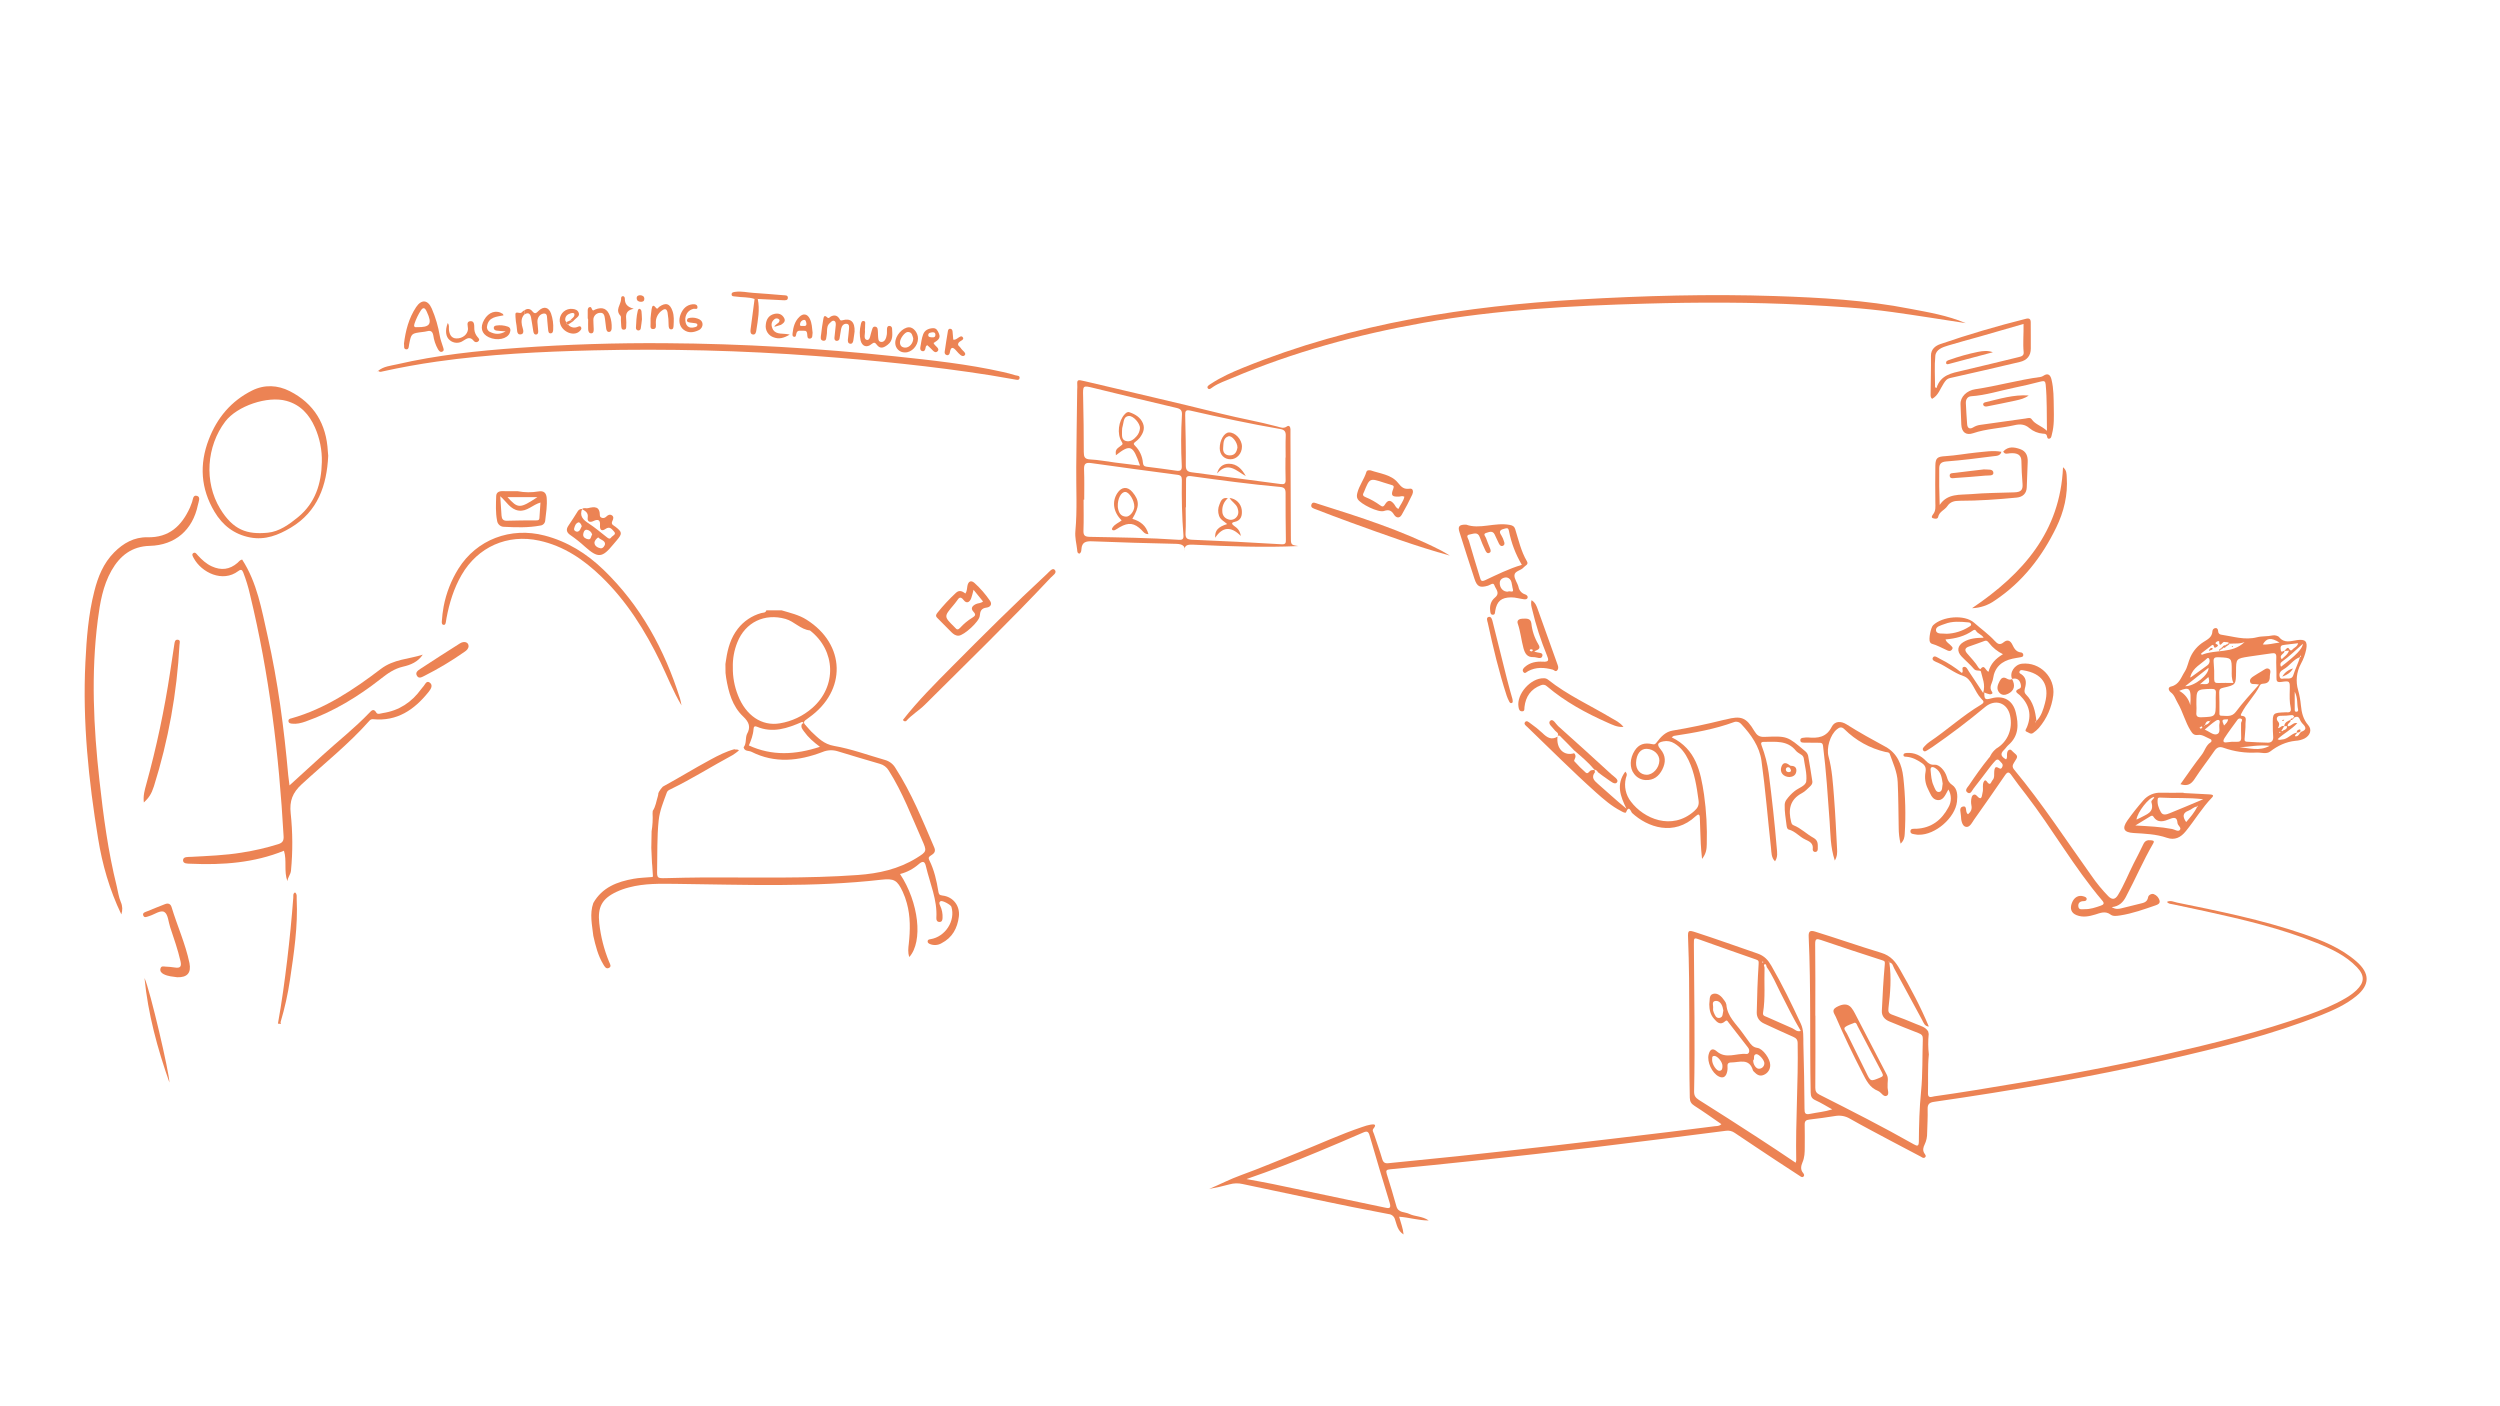 <svg enable-background="new 0 0 7680 4320" version="1.1" viewBox="0 0 7680 4320" xml:space="preserve" xmlns="http://www.w3.org/2000/svg">
<style type="text/css">
	.st0{fill:#ec8354;}
</style>
			<path class="st0" d="m2294.4 2255.6c12.4-21.7 7.4-36.7-11.4-54.5-33.2-31.4-45-74.5-52.3-118.8-0.6-5-1.3-10-1.9-15 0-9.1-0.2-18.3-0.3-27.5l2.3-15c5-33.7 14.4-65.9 35.8-93.3 18.1-23.3 43.2-40.1 71.6-48.1 5.7-1.7 13.7 0 16-8.4h47.1c26 7.8 52.6 13.7 76 28.4 120.8 75.7 124.5 218.4 7.8 301-19.6 13.9-19.6 13.9-3.9 30.7 3.9 4.3 7.6 9 11.8 13 20.3 18.8 37.5 37.9 69.4 43.4 53.1 9.2 104.4 28.3 156.6 43.2 13.3 3.7 24.7 12.5 31.7 24.4 49.4 76.9 83.6 161.1 119.4 244.6 5.4 12.5-1 18.5-9.7 23.9-6.4 3.9-9.6 6.8-5.5 15.1 15 30.1 22.4 62.8 27.7 95.7 1.2 7.8 2.6 11.6 12.5 12.7 33.2 3.6 54.6 31.8 50.5 64.8-4.5 35.8-20.1 64.7-53.4 81.8-10.9 6.4-24.3 7.2-35.9 2.2-3.6-1.7-7.1-3.9-6.6-8.7s4.8-5.3 8.7-6c45.6-7.3 77.3-56.4 64.3-99.5-1.9-6.4-27.7-20.2-33-17.3-6.3 3.5-3.7 9.1-1.6 13.7 5.6 11.9 8.2 25 7.4 38.1-0.3 6.5-2 12.3-9.7 12.1-7.6-0.2-9.7-6.2-9.3-12.6 3.3-55.4-19.6-105.4-31.9-157.7-3.1-13.7-7.8-19.6-21.7-7.8-16.6 14.8-36.5 25.4-58 30.8 57.6 86.9 71.3 207 28.5 255-5.1-14.1-3.1-27.5-1.6-40.8 4.5-41.9 5.3-83.6-6-124.6-3.2-12-7.4-23.7-12.6-35-16.7-35.5-26.4-41.6-65.7-37.1-209.3 23.9-419.2 15.3-629 12.8-49.2-0.5-98.4-2-146.5 10.9-13.3 3.4-26.2 8-38.6 13.8-44.6 21.2-57.7 46.9-52.5 96 4.5 41 14.7 81.1 30.4 119.2 2.4 5.9 8.6 14.4-1.3 18.6-8.5 3.6-12.7-4.7-16.4-10.7-16.6-27.2-24.1-57.7-31-88.3-3.7-33.6-11.8-67.2 0-100.7 27.5-48.3 73.5-65.5 124.1-74.5 17.8-3.2 36.1-3.5 54.3-5.2 2.6 0.3 4.8 0 4.7-3.4-0.6-10.4-1.3-20.8-2-31.4l-0.8-8.6-2.1-46.2 0.9-51c3-18.1 4-36.6 3-54.9l0.5-7.8c9.2-13.6 10.9-29.9 15.7-45 2.5-7.8-0.4-6 3.5-13.8 3.3-5.7 7.2-10.9 11.8-15.7 55.9-30.6 90.7-52.8 146.7-83.1 23.5-12.7 47.1-24.8 73.1-31.9 3.9 2.4 10-1.1 13.9 3.9-6 5.1-12.4 9.8-19 14-63.8 34.3-125.2 73.2-190.5 104.9-4.8 2.3-9.7 4.3-11.8 9.8-10.2 28.2-22.1 56-25.2 86.3-5.3 50.8-3.7 101.8-4.8 152.7-0.5 24.1 0.7 25 25 24.5 39.9-0.9 79.7-2.1 119.5-2.2 157.4-0.5 314.9 3.9 472.1-7.5 64.1-4.6 125.2-18 180.5-52.3 32-19.9 32.1-20.8 16.8-55.2-32-72.2-59.8-146.4-102.4-213.5-6-10.1-15.8-17.5-27.2-20.5-43.2-12.4-86.3-25.5-129.5-38.6-15.5-4.8-32.2-4-47.1 2.4-72.5 27.5-145.7 35.8-218.1-0.9-8.1-3.9-21-0.5-23.8-13.7 9.4-12 4.8-27.3 10-40.1zm169.5-37.8c-44.9 19.6-90.2 35.3-139.3 14.4-6.5-2.7-9.3 0.4-9.7 7.3-1.2 18.3-7.8 35.3-14.4 50.5 71.4 32.8 142.9 28.9 218.3 4.2-19.6-14.7-35.6-28.6-48.1-46.1-5.3-7.3-12.1-14.3-6.9-24.6 2.1-0.6 4.9-0.9 3.9-3.9 0.1-0.9-2.3-1.2-3.8-1.8zm-212.6-167.5c-0.5 29.3 4.9 58.3 15.7 85.5 23.9 62.2 73.5 95.7 128.5 86.3 37-6.1 71.5-22.4 99.7-47.1 76.1-66.2 72.7-176.6-7-238.3-29-3-47.7-27.5-74.8-35.3-64.1-18.4-123.7 9.9-148.3 71.9-9.8 24.4-14.6 50.7-13.8 77z"/>
			<path class="st0" d="m2005.1 2490.1-0.4 7.8"/>
			<path class="st0" d="m5923.4 3168.7c0.5 2.6 1.1 5.3 1.6 7.8-2.1 20.9-2 41.9 0.4 62.8-3.9 39.7-1.6 79.6-2.7 119.4-0.4 16.9 12.4 10.2 19.6 9.2 42.6-5.9 85.3-12.6 127.8-19.4 194.7-31.4 388.9-65.5 581.2-109.4 148.4-33.9 296.2-70.2 439.8-121.6 39.2-14.1 78.2-29.7 114.4-51 12-6.8 23.1-14.9 33.2-24.2 25.4-24.3 26.2-45.4 1.8-71-34.3-35.9-78.5-56.4-123.2-74.5-110.6-45-226.4-71.9-342.6-97.5-33.1-7.3-66.3-13.9-99.4-21.2-6-1.3-13.2-0.7-18.4-7.5 10.9-5.7 21 0 30.4 2 130.6 26.7 261.4 52.9 387.8 96.3 58.9 20.2 116.4 43.2 164.3 85.1 41.2 36.1 41.6 71.4-1.1 106.2-31.8 25.9-68.9 42.7-106.5 57.8-153 60.9-312.2 100.1-472.1 136.7-237.6 54.3-477.7 95.4-718.8 130.2-14.5 2.1-19.6 7.8-19.2 22.7 0.7 24.2-0.9 48.4-1.5 72.5 0.3 12.4-2.4 24.8-7.8 36-3.9 7.8-6.6 17.2-1.2 26.1 2.7 4.4 7.8 9.3 2 13.6-4.8 3.7-9.9-1.3-14.3-3.6-31.4-16.3-62.6-32.8-93.7-49.4-40.9-21.9-82.1-43.4-122.4-66.3-13.5-8-29.4-10.9-44.9-8.2-26.4 4.1-52.9 8.2-79.5 11-11 1.1-14.6 5.2-14.4 15.7 0.5 22.9 0.3 45.8 0.2 68.7 0 16.3-0.3 32.2-7.3 47.9-3.9 9.4-6.7 21.3 2 31.4 2.7 3.2 5.6 8.4 0.6 12-3.7 2.7-7.5-0.5-10.7-2.6-24.7-16-49.4-32-73.9-48.3-41.9-27.8-83.9-55.6-125.6-83.8-7.9-5.7-17.8-8.1-27.5-6.5-134.1 17.1-268.2 34.4-402.4 50.4-121.3 14.5-242.7 27.8-364.1 41-88.3 9.6-176.6 18.3-265.1 26.9-10.6 1-13.5 3.4-10.1 14.1 10.4 33 20.4 66.2 29.7 99.5 5.7 20.7 25.5 16.6 38.8 23.1 18.2 9 40.5 6.7 60.5 20.5-31.9 0-60.4-9.5-90.9-11.5 5.2 18.8 11.8 35.3 13.6 54.4-18.5-11.3-20.7-29.9-26.4-46.2-2.3-8.9-10-15.4-19.1-16.3-150.3-27.9-299.4-61.2-449-92.4-13.4-3.1-27.3-2.7-40.5 1.1-20.4 5.7-41.2 10.3-62.1 13.9 32.8-13.7 64.3-30.3 98.1-42.4 59.6-21.5 117.7-46.5 176.8-70 64.9-25.9 128.5-55.4 194.8-77.7 8.6-3.2 17.4-5.7 26.4-7.4 9.1-1.4 20.2-2 8.5 12.2-4.9 5.9 0 11.2 1.6 16.5 8.3 25.5 17.6 50.7 25.1 76.4 3.2 11.1 8.3 14.6 19.3 13.4 70.2-7.3 140.4-13.9 210.6-21.3 101.3-10.8 202.6-22 303.9-33.5 114.8-13.2 229.6-27 344.4-40.8 48-5.8 95.9-11.8 143.9-18 6.3-0.8 13.2 0.4 20-6.4-27.5-19-54.5-38.3-82.4-56.1-10-6.4-14.3-12.8-14.6-24.8-3.5-163.4 1.2-326.9-5.3-490.5-1-24.3 0.6-25.3 23.8-17.8 63.4 20.6 126.1 43.2 189.2 64.9 21.9 7.5 32.8 20.4 42.8 37.7 33.4 57.8 62.5 117.7 90.6 178.2 9.3 20 7.4 40.8 7.8 61.3 2 66.7 2.9 133.4 3.5 200.1 0 13.2 1.9 18.7 17.3 15.4 21.6-4.5 43.9-6.1 67.8-13.7-17.1-9.5-33.8-20-51.6-28.1-11.5-5.2-14.4-11.8-14.6-24.1-3.1-159.5 1.1-319.1-6.1-478.5-0.7-15.3 3.6-20.3 19.1-15.7 68.1 21 135.4 44.7 203.5 65.3 30.6 9.3 44.6 28.3 58.1 51.9 32.4 56.7 63.4 114.3 88.4 174.7-13.1-0.6-16.2-12.2-20.9-20.7-28.8-52.4-56.7-105.3-85.4-157.7-3.9-6.8-4.4-16.8-14.8-18.5 0-2.8-0.9-3.2-3.1-1.6l2.9 1.7c6.8 46.9 2.9 93.7-2.7 140.2-1.3 11.1 0.5 16.3 11.4 20.2 25.2 8.9 50.1 18.6 74.5 29.1 13.4 5.6 28.2 8.8 36.1 22.5zm-496.2-198.2c-0.5-3.9-2.4-9.5-5.3-8.6-5.7 1.6-1.6 6.9-1.2 10.7-1.7 46.1 2.9 92.6-4.6 138.5-1.5 9.5 5.6 10.4 11.3 12.9 26.2 11.8 52.4 23.5 78.5 34.7 7.8 3.4 13.9 12.1 26.1 8.4-23-38.7-42.5-78.5-62.4-117.7-13.3-26.7-25.1-54.3-42.4-78.9zm89 601.4c0.8-2.1 1.4-4.4 1.8-6.6-2.4-120.1 6.6-240.2 4.4-360.3 0-11.1-4.3-15.7-14-20-30-12.9-59.4-27.1-89.1-40.6-14.7-6.7-22.9-18.8-22.6-33.9 0.9-49.6 2.6-99.2 5.8-148.7 0.6-9.4 0-11.5-8.6-14.4-56.8-19.6-113.4-39.8-169.9-60-20.8-7.5-20.5-7.8-20.4 14.4 0.7 150.2 3.9 300.5 0.7 450.7-0.3 13.1 3.9 19.6 14.6 26.4 60.2 37.9 120.1 76.2 179.7 115 39.4 25.3 78 51.5 117.6 78zm60.2-451.8h0.5c0 73.8 0.3 147.7-0.3 221.6 0 10.8 3.3 16.3 12.8 21.1 97.4 49.2 194.7 98.6 289.6 152.4 11.2 6.3 15.4 6.6 15.7-8.4 0.4-51.4 1.7-102.6 6.8-154 5.3-53.2 3.5-107 5.4-160.6 0.4-10.4-3.4-14.7-12.8-18.3-30-11.3-59.4-23.8-89.2-35.7-14.9-5.9-24.5-16.7-23.9-32.5 2-47.6 4.8-95.3 9-142.7 0.8-8.6 0.6-10.4-7.3-12.9-62.8-20.3-125.6-40.8-187.9-62.2-13.9-4.7-18.8-5.1-18.6 12.6 1 73.2 0.4 146.4 0.4 219.6h-0.2zm-1747.2 502c30.2 5.7 55.2 9.9 80.2 15.1 114.4 23.9 228.7 47.9 343.1 72.1 11.8 2.5 22.8 5.9 16.6-14.2-21.1-68.7-41.6-137.5-61.6-206.5-3.6-12.6-7.8-14.8-20-9.4-45.4 20.1-91.3 39.2-137.1 58.4-71.1 30-142.9 57.4-221.2 84.5zm1588-667c-1-0.3-2.2-1.1-3-0.9-1.8 0.6-1.6 1.7 0 2.5 0.5 0.2 1.5 0.8 1.6 0.7 0.6-0.8 1.1-1.6 1.5-2.5v0.2z"/>
			<path class="st0" d="m6045.9 2501.3c8.9-7.5 12.8-15.9 10.2-27.8-1.5-7.7-1.3-15.7 0.6-23.3 1.9-8.7 9.7-12.8 15.9-5.7 16.9 19.2 15.7-3.5 17.6-8.5 2.8-8.2 0.5-18.1 1.6-27.2 0.8-6.2 5.6-16.8 11.4-8.4 11.5 16.8 13.3 1.3 17.7-3.5 7.4-7.8 4.4-18.6 5.5-28.2 0.7-6.5 2-15.3 11.1-10.7 6 3.1 9 6.4 13.1-1.2 5.3-10-3.6-13.9-7.8-19.6-3.9-5.1-8.8-5.1-13.2-0.2s-9.6 10.7-14 16.4c-17.5 22.8-34.6 45.9-52.5 68.5-4.8 6-9 18.9-18.1 13.4-11.3-6.9-1-16.2 3.9-23.2 19.3-28.7 39.2-56.9 61.2-84 3.9-4.7 0.8 0.9 4.7-6.9 2.1-4.2 4.8-8.2 7.8-11.8 2.4-2.8 5-5.5 7.8-7.8 3.5-3.2-0.8 0 3.9-3 33.7-21 49.6-59.9 40.6-100.8-8.6-39.2-45.7-51.7-76.6-25.9-52.3 43.5-106.4 84.5-162.4 123.2-4.8 3.4-9.8 6.6-14.9 9.5-3.9 2.1-8.4 6-12.3 1.5-4.6-5.3 0-9.8 3.5-13.5 4.3-4.9 9.2-9.3 14.5-13.1 54.3-36.4 102.6-81.2 158.9-114.7 7.8-4.7 10.9-8.9 3-16-0.9-0.9-1.7-2-2.6-2.9-20.7-21.7-28.5-60.5-54.1-69-29.5-9.7-51.5-29-78.5-41-6.8-3-20.4-7-15.7-15.7s15.1 0.5 22.2 3.9c23.9 11.8 46.3 26.3 67 43.2 6.9-5.6-3.7-16.9 6.4-18.6 7.8-1.3 11 7.8 14.9 13.8 14 20.7 27.7 41.6 44.1 66.3 7.8-26.8-2.8-46.1-6.9-65.6-1.2-6-14.5 0-21.1-7.8-11.8-14-26-25.8-38.6-39-14.9-15.7-12.6-32.8 6.1-44.1s39.2-12.9 62-13.2c-6.4-10.5-18.4-12.2-23.5-21.3-2.6-4.6-6.5-3.1-10-0.6-24.6 17.4-52.8 24.6-83.7 27.1 3.1 9.7 11.1 12.6 15.9 18.2 3.1 3.7 8.8 6.4 3.9 13-4.1 5.7-9 4.8-13.9 2.7-16.1-7.1-31.4-16.1-48.6-20.8-2.3-1.1-4.2-3-5.2-5.4-4.4-8.9 2.6-44.3 9.8-51.3 28.6-27.5 96.5-33.8 125.9-7.8 21 18.8 44.3 35 63.4 55.9 8.6 9.4 15.7 14 27.5 4.2 10.9-9.1 20.4-5.7 26.6 7.3 5.4 11.3 11.3 22.3 26 23.9 4.2 0.1 7.6 3.6 7.6 7.8 0 6.1-5.5 6.5-9.9 7.3-7.8 1.5-15.7 2.5-23.1 4.2-33.5 7.1-55.2 26.6-59.9 61.3-1.8 13.3-14.2 25.9-2.9 41 3.9 5.3-3.4 7.8-7.8 7-5.6-1.3-11-3.1-16.2-5.5 0 21.6 2.2 23.3 22.2 17.9 37-10 65.4 5.8 74.5 43.2s9.7 72.5-22.8 100.5c-4.9 4.2-8.3 10.2-13 14.6-14.4 13.4-7.6 21.7 5.9 29.3 4.7-4.9 2.4-10.4 2.9-15.2s0.7-10.9 6-13.7c6.2-3.3 8.5 2.2 12.5 5.6 15.7 13.5 16.4 13.4 3.5 32.8-5.3 8.1-6.6 14 0.4 22.4 86.1 103.8 159.6 216.9 237.8 326.4 15.2 22 32.3 42.8 51 62 11.8 11.8 21.1 10.6 29.8-3.6 18.7-30.8 31.8-64.4 48-96.5 10-19.9 20.6-39.4 29.9-59.6 5.1-10.9 12.4-13.3 23.5-12.1 7.8 0.9 11.3 2.1 6.5 10.3-30.9 53.2-54.9 109.9-83.9 164.1-8.4 15.7-19.9 28.5-43.2 31 12.2 7.5 21.1 5.7 29.8 3.6 18.4-4.3 36.8-9 55.2-13.7 11.8-3 24.1-3.9 26.8-20.5 1.2-7 11.3-11.8 17.5-9.3 9.1 3.5 15.9 11.4 17.9 21 1.2 7.8-5.6 11.1-12.1 13.3-35.8 12.3-71.4 25.3-109.2 31.1-9.9 1.5-21.5 3.3-28.8-2.2-16.7-12.6-31.7-5.5-47.6-0.6-19 5.8-38.3 9.7-57.6 1.9-16.2-6.5-20.9-19.6-14.4-37 6.7-18.1 20.7-25.9 36.6-20.5 4.4 1.5 9.5 3.1 8.9 8.7-0.4 4.6-5.1 5.7-9.1 5.8-11.3 0-18.1 5.9-16.4 16.9 1.6 11 12.2 7.8 19.3 7.8 17.3 0.4 33.4-5.2 49.5-10.8 8.4-2.9 12.3-6.7 4.9-15.3-87.1-102.3-153-220-234.7-326.1-15.2-19.6-30.4-39.2-44.7-59.6-7.6-10.8-12.1-10.5-19.6 0.3-31.4 45.9-63.1 91.5-95.3 136.8-6.9 9.8-13.9 26-27 21.2-9.5-3.5-12.9-19.8-13-32 0-10.3-7.5-26.6 5.5-29.7 15.7-3.7 5.5 17.6 16.3 23.5zm107.3-491.6c-16.9-8.1-31.7-20-43.2-34.8-3.9-5-7-8.5-14.4-5.6-15.7 6.2-31.9 11.3-47.8 17.1-11.4 4.2-13.3 10.9-5.1 20.6 12.2 14.4 25.7 27.7 35.3 44.1 1.6 1.9 3.5 3.5 5.5 4.8 13.2-17.4 15.7 4.6 25.2 7.8 6.1-24.2 21.6-40.3 44.3-54h0.2zm-173.2-62.7c24.2-0.9 47.8-8.2 68.3-21.1 3.1-2 7.8-3.7 6.8-8.4s-5.4-5.3-9.1-5.6c-24.1-2.3-48.3-4.2-71.4 4.8-11.2 4.3-29.5 7.8-27.2 20.4s20.7 8.1 32.5 9.8h0.1z"/>
			<path class="st0" d="m6698.2 2409.1c22.4-31.4 42.9-61.6 65.3-90.2 9.7-12.3 12.9-28.9 27-38.1 2.9-1.4 4.1-4.8 2.7-7.6-0.8-1.6-2.2-2.7-3.9-3.1-12-4.9-23.9-14.2-36.5-12.4s-17.1-3.6-22.8-12.5c-17.2-27-24.1-58.6-40.3-86-6.6-11-9.6-23.9-20.8-32.2-7.2-5.4-10.4-15.7 0.6-18 25.3-5.8 30.6-28.2 41.9-45.6 8.9-13.8 10.8-30.5 17.8-45.4 8.7-19 22.8-35.1 40.5-46.1 12.2-7.8 26.2-14.5 26.8-32.6 0.1-5.6 4.8-10 10.4-9.9 5.8 0.3 6.8 5.3 7.3 10-0.1 5.5 4.2 10.1 9.7 10.4 36.4 5.2 71.8 17.7 109.9 7.8 15.1-3.9 31.9-1.9 47.8-5.6 6.1-1.4 16.3 0.9 20 5.5 16.3 19.8 36.1 11.5 55.2 8.9 25.4-3.5 32.5 3.9 27.8 28.9-3.2 15.4-8.6 30.2-16.2 43.9-13.6 25-16.6 54.3-8.4 81.6 4.2 15.1 7 30.5 8.4 46.1 2.2 22.6 7 43 22.6 61 12 13.9 6 31.1-11.1 40.6-8.8 4.3-18.5 6.8-28.3 7.3-29.2 3-54.3 15-77.5 32.8-11.8 9-27.5 2.7-41.2 3.3-34.6 2-69.3-3-102-14.6-12.3-4.6-20.6-1.6-28.2 9.5-19.9 29.1-41.9 56.8-60.9 86.3-10.7 16.3-22.2 22.8-43.6 16zm75.3-182c7-0.6 13.1-5.2 15.7-11.8 1.2-0.3 3.9 0.4 1.3-2.2-0.3 0.8-0.6 1.6-1 2.5-9.9-2.5-13.3 3.9-16 11.5l-3.2 0.7c0.5 0.7 0.9 1.4 1.4 2.1l1.8-2.8zm240.6 16.6c5.4-1.7 11.3-4.2 11.5-10.2 0.1-5.9-5.6-1.4-8.5-2.4 0.9-12.3 10.8-15.7 19.6-19.9 2.4 8.6-11.3 10.3-8.8 19.9 11 1 16.5-13.1 29.4-9.5-18.3 19.9-41.9 31.4-60.4 49.2 5.5 3.9 9.1 1.2 12.8 1.1 18.7-0.6 29.1-18.9 46.7-21.4 0 4.6-7.2 5.5-5.8 11.3 7.8 1.4 11.5-3.9 14.6-9.7l3.9-3.9c13.4-4.6 18-11.2 6.2-23.1-4.6-4.5-8.2-9.8-10.6-15.7-3.9-9.6-9.8-8.1-16.8-5.3-0.6-5.3-3.1-7.8-8.8-7.3-10.3 1.5-20.7 2.2-31.1 2.1-15.7-0.9-15.7 11.1-10.6 16.8 7.2 7.8 3.6 13.9 0.5 21.1 8.2-0.5 11.3-10 19-5.6l-6.1 10.2c-0.8 1.3-2.7 3.5-2.4 3.9 2.7 2.1 4.3 0.3 5.7-1.6zm3.9-244.4c1.2 9.9-18.7 11.8-8.7 26 7.8-8.4 18.2-13.6 22.5-26.5l-14.1 0.9c3.9-4.5 10.2-13.5 13.7-7.4 6.7 11.8 10.7 2.7 14.2 0 5.2-4.2 12.5-7.2 14-16.3l-38.8 4.6c-1.9 0.2-3.9 0.7-5.7 0.9-10.9 0.9-9.5 8.7-8.5 15.7 1.7 9.7 7.5 1.4 11.4 2.1zm-286 80.2c16.2-11.8 32.4-23.6 48.7-35.3 5.5-3.8 8.3-10.5 6.9-17.1-0.7-4.4-3.7-8.1-7.8-4.2-17.8 17.1-42.5 27.8-50.4 54.1l-1.5 4.4 4.1-1.9zm333.1-60.7c-20.6 7.4-31.7 27.5-50.3 37.6-7.8 4.2-14.2 10.6-11.8 21.7 1.2 6.1 4.4 7.8 9.2 6.9 11.3-2.4 28.1 4.3 32.5-9.9 5.9-19.2 15.3-36.9 20.8-56.1 1.8-0.2 3.1-1.8 2.9-3.6 0-0.2-0.1-0.5-0.2-0.7 0-0.4-1.1-0.6-1.6-0.9-0.5 1.7-1 3.4-1.5 5zm-215.1-41.3-2.4-2.2c-4.3-3.9-10-1.9-14.5-3.3-5.4-1.8-15.3 22.1-15.9-2.6-2.4 0.5-5.3 0.3-6.9 1.6-2.2 1.9-7.8 5-1.1 7.8 5.6 2.4 5.5 4.8 1.4 7.8-2.8 2.1-7.8 5.8-9.2 0-1.8-8.2-5-5.6-8.9-2.7-10.2 7.8-20.4 15.7-30.6 23.5l1.6 4.5c42.6-18 94.2-2.6 131.9-39.7-14.9 6.7-30.4 3.8-45.4 5.3zm89.7 125.5c-4.8-0.7-7.1-1.3-9.5-1.4-7-0.3-16 1.5-18-7.5-1.7-7.7 4.7-12.9 11.1-16.9 8.3-5.2 16.5-10.6 25-15.4 7.1-3.9 14.9-12.3 22.9-6.2 6.7 5.1 1.5 14.7 1.7 22.3 0.4 13-4.3 21-18.2 22.2-4.4 0.4-10 0.7-12.2 5.3-15.1 31.2-41.2 54.9-56.7 86-1.4 2.7-3.9 7.3 0.6 7.6 18.1 1.1 11.4 14.8 11.8 23.5 0.5 14.3-1.7 28.6-2.4 43-0.3 5.4-2.8 12.6 6.7 13.1 21.5 1.1 43.2 2.8 64.5 2.9 11.5 0 17.5-6.7 16.2-19.3-1.1-11-0.9-22.1-1.1-33.2-0.7-39.2-0.6-39.2 39.2-40.8 1.3-0.1 2.6-0.1 3.9 0 10.8 1 13.8-3.6 11.8-14-3.9-18-3.2-36.4-2.8-54.7 0.6-27.5 0.4-28.4-25.9-24.6-13.6 2-15.3-2.6-15-14.3 0.5-20.2-1.5-40.5-0.5-60.6 0.6-12.6-3.9-14.5-14.6-12.9-23.2 3.6-46.6 6.3-69.8 10-39.2 6.2-39.2 6.4-39.2 45.8-0.4 40.6-0.3 41.2-39.2 49.8-9.8 2.2-12.9 5.2-12.5 15.1 0.9 20.2 0.5 40.5 0.7 60.7 0 4.5-1.2 10.2 5.6 10.2 15.7 0 31.4 5.2 44.5-11.5 21.1-28.6 45.8-54.8 71.4-84.2zm-192.4 59.8c0.5 8.4 0.5 16.9 0 25.3-1.3 11.8 2.6 15.7 15 15.4 44.4-1.7 44.4-1.3 44.5-45.8 0-9.1-0.5-18.3 0.3-27.5 1.1-11.3-3.3-14.2-14.4-13.9-45.3 1.5-45.3 1.1-45.4 46.5zm113.8-64.7c-6.4-14.2-5.2-26-5.2-37.6 0-39.9 0-39.6-40.3-41.4-11.5-0.5-16.6 1.5-15.3 14.6 1.6 17.5 2.2 35.1 1.7 52.7 0 9.9 3.7 12.2 12.6 11.8 14.2-0.6 28.6-0.2 46.5-0.1zm23.5 122.5c1.2-4.2 5.9-9.5 0.4-12.5-4.2-2.2-9.4-0.6-11.8 3.6-13.4 18.4-27.2 36.7-39.6 55.8-3.9 6.4-6.9 15.7 8.4 12.8 9.7-1.6 19.5-2.1 29.2-1.4 10 0.4 14.1-3 13.7-13.3-0.7-15.1-0.3-30.1-0.3-45zm-111.6 20.6c12.8 5.8 25.3 16.8 35.3 14.8 16-3.4 6.8-22 10-33.7s-4.4-13-11.8-7.8c-11.7 7.7-22.1 17.3-33.5 26.7zm-60.1-133.1c29.2 0.5 73.9-36.1 71.7-56.6l-71.7 56.6zm361.8-130.6c-23.5 20.4-42.5 39.9-65 55.6-5.1 3.6-5.6 9.4-2.4 15.2 45.7-34.9 65.3-54.4 67.4-70.8zm-346.1 188.9c3.4-52.5-1.4-57.7-34.1-44.1 17.1 9.1 29.6 25.1 34.1 44.1zm151.9 129.5c29.6 1.7 59.9 13 91.9-4.7-33.1-3.7-62.4 2.8-92 4.6l0.1 0.1zm122.5-321.8c-26.6-16.6-39.9-14.5-51.6 5.7 16.5 1.6 31.8-3.6 51.5-5.7h0.1zm46.4 150.5v53.2c0 3.9-0.6 8.6 4.7 8.8 5.4 0.3 6.5-3.9 5.5-8-4-16.1 0.2-33.5-10.4-54h0.2zm-265.2-44.7-26.2 22.3c11.2-3.6 36.2 8.9 26.1-22.4l0.1 0.1zm60.5 129.8c-19.6 0-20.4 1.3-12.4 19.1 5.3-5.6 11.7-10.5 12.3-19.1h0.1zm-83.3 29.3 4.8-5.3c-1.3-0.8-3-2.6-3.9-2.2-2 1.2-3.9 2.7-5.6 4.4l4.7 3.1zm244.4 10.1c-0.9-0.5-2.1-1.5-2.4-1.3-0.8 0.7-1.4 1.6-1.6 2.7 0 0.4 1.4 1 2.1 1.5l1.9-2.9z"/>
			<path class="st0" d="m3988.7 1677.5c-104.4 4.9-213.1 0.9-321.7-4.2-17.6-0.9-30.3 0.5-27.1 19.2 1.2-15.4-7.8-21.3-26.3-21.8-86.3-1.8-172.5-4.4-258.7-7.8-19.3-0.8-31.4 2.6-32.8 24.2-0.3 4.7-0.5 10.7-6.3 13.7-6.9-1.5-6.3-7.5-6.8-12.2-2-19.1-7.4-36.3-5.4-57.7 6-64.8 2-130.5 2.6-195.9 0.6-78.5 1.9-157.3 2.9-236 0-3.3 0.5-6.6 0.4-9.8-1.2-24.1-1.3-23.8 23.9-17.9 139.8 33.2 279.8 65.1 419.2 99.8 56.9 14.2 114.8 24.1 171.4 39.2 9.5 2.5 19 7.3 29.6-0.4 6.3-4.6 10.6 1.6 10.7 8.6 0.2 8.5-0.2 16.9 0 25.4 0.4 100.4 0.8 200.9 1.2 301.4-0.3 28.8-0.3 28.8 23.2 32.2zm-658-142.5h-1.9c0 31.4 0.8 62.8-0.4 94.2-0.5 15.1 3.2 19.6 19.1 20 91.4 1.8 182.8 2.8 274 9.1 11.8 0.8 14.9-3 14-14.1-4.6-56.7-5.7-113.5-4.9-170.3 0-9.5-2.7-13.9-12.8-15.2-88.7-11.8-177.3-23.5-265.9-36.1-18.4-2.7-22.3 3.5-21.7 20.5 1.2 30.5 0.5 61.2 0.5 91.9zm97.3-136.2c-1.5-15-0.5-18.5 15-29.3 6.5-4.5 6.9-6 2.6-12.9-14.9-23.8-9.7-63.7 9.3-83.8 4.3-4.5 8.4-8.6 15-6.3 17.9 6.2 33.6 15.7 41.1 33.7 7.1 17 0 32-10.4 45.4-3.8 4.5-8.1 8.4-12.8 11.8-5.3 3.9-6.7 6.5-1.1 11.8 14.1 13.9 22.7 32.5 24.3 52.2 0.8 8.1 3.6 11.4 11.5 12.4 30.4 3.9 60.9 7.6 91.2 12.2 12.9 2 17.5-1.8 16.7-15.2-2.7-52.2-2.5-104.5 0.5-156.7 0.7-12.9-3.6-17.9-16.4-20.9-84.5-19.6-168.7-40.3-253.2-60.9-35.5-8.7-34.8-9-33.9 27.5 1.3 56.2 2 112.4 2 168.7 0 14.9 2.5 22.1 19.6 22.9 26 1.3 51.8 6.4 77.6 9.7 24.7 3.2 49.4 6.1 75.5 9.3-21.7-63.4-29.6-66.5-74.4-31.6h0.3zm215.4 159.7h-1c0 26.1 1.1 52.3-0.4 78.5-1 16.6 4.5 20.4 20.5 21.1 91.4 3.7 182.7 8.3 274 13.9 13.1 0.8 13.9-4.2 13.7-14.2-0.6-47.7-1.2-95.4-0.9-143.1 0-12.2-3.5-17.6-16.1-18.7-91.7-8.3-182.9-20.7-274-33.2-15.1-2.1-16.1 3.9-15.7 15.7 0.2 26.6-0.2 53.4-0.2 80.2l0.1-0.2zm305.7-153h0.4c0-22.2-0.7-44.4 0.3-66.7 0.5-12.9-3.9-18.6-16.6-20.8-92.6-16-184.4-35.7-276.1-56.6-14.3-3.3-16.6 1.3-16.2 14.2 1.3 51.6 2.3 103.2 1.9 154.7 0 14.9 6 19.1 18.9 20.7 90.9 11.8 181.8 23.8 272.7 36 11 1.5 15.4-1.3 15-13.1-0.9-22.6-0.4-45.5-0.4-68.4h0.1zm-447-90.3c0.3-14.4-20.6-38.8-34.8-37.3-15.7 1.6-14.8 17.2-17.9 28.6-1.8 5.6-2.7 11.5-2.6 17.3 0.6 11.2-3 26.1 10.8 30.6s25.2-3.9 34.1-14.4c6.1-6.9 9.7-15.6 10.3-24.8h0.1z"/>
			<path class="st0" d="m4899.7 2372.2c-12.1 15.7-3.3 25.2 8.9 35.7 29 25 56.9 51.3 87.9 76.4-18.4-37.5-32.9-74.5-3.6-113.8 8.4 8.2 2.9 14.4 1.7 20-6.1 25.2-0.4 51.8 15.7 72.2 38.7 51.6 125.1 90.2 194.3 29 10.7-9.5 15.5-18.2 13.3-33.4-5.8-42.2-12-84.1-30.6-123-10-20.9-23.1-39.2-43.5-51.6-10-6.4-22.2-8.7-33.9-6.3-18.4 3.6-20.6 10.1-8.6 24.4 16.4 19.6 16.2 40.7 5.3 62.2-10.6 20.7-26.6 33.5-51.4 32.3-13.9-0.6-26.8-7.6-35.1-18.8-14.7-18.5-13.7-47.8 1.8-71.8 12.3-19 29.2-25.4 54.3-19.6 7.1 1.6 8.8 0 13.9-6.5 12-16 26.3-31.7 48.3-35.3 52.2-8.6 103.9-19.6 155.3-32.4 2.5-0.6 5.1-1 7.8-1.6 47.4-12.4 62.8-6.8 87.9 35.5 7.8 12.9 14.9 18.6 31.4 17.9 70.2-3 70.2-2.1 124.3 43.6 4.8 3.6 8.1 8.7 9.5 14.4 4.7 26.3 9.1 52.7 13 79.1 0.9 6.2-3.1 11.4-7.5 15.4-7.8 7.1-15 15.3-24 20-38 20-43.2 51.3-33.6 89 1.3 4.8 2.6 8.2 7.5 10.1 22.8 9 39.9 27 61 38.5 15.4 8.5 13.1 20.8 13.2 33.5 0 4.9-1.6 9.5-7.3 9.9-4.1 0.4-7.8-2.6-8.2-6.8-0.1-0.7 0-1.5 0.1-2.2 2.1-17.9-10.4-23.5-23.1-29.3-18.1-8.4-30.8-25.6-51-30.7-4.9-1.2-5.8-8.6-6.5-13.6-2.6-20.7-6.3-41.4-5.6-62.4 0.2-5.8 2.1-11.4 5.7-16 6.9-9.5 15-18.1 24.2-25.5 12.5-10.4 34.7-16.4 36.3-30.6 2.7-23.3-4.6-47.7-7.8-71.6-1.2-4.5-4.2-8.3-8.3-10.5-5.3-3.9-11.8-6.8-15.7-11.8-26.5-33-63.3-27-98.7-27.2-9.8 0-8.8 5.2-6.6 11.3 10.4 27.4 17.8 55.8 21.8 84.8 9.8 76.5 18.3 153 24.7 229.8 1.1 13.3 3.9 27.5-5.4 41-11.8-11.8-10.7-27-12.2-40.3-10-89.5-17-179.5-29.4-268.7-6-43.5-31.8-80.1-61.8-112.3-5.1-6.4-13.6-9.1-21.5-6.7-60.1 22.2-122.8 33.2-185.8 42.7-1.6 0.2-2.9 1.9-6.6 4.5 74.5 36.1 88.8 105.2 99.3 175.8 7.1 50.5 9.9 101.4 8.4 152.4-0.3 14.2-1.3 28.3-14.5 45.3-1.7-18.9-3.4-32.6-3.9-46.4-1.3-26.8-1.8-53.6-2.9-80.3-0.4-11.3-4.6-12.2-12.6-4.7-66.7 62.5-147.7 34.7-195.8-10-3-2.9-9-26-18.3-2-1.6 4.2-10.8-1.2-15.7-3.9-28.8-14.8-53-35.9-76.9-57.2-72.1-64.5-140.2-133.2-209.9-200.1-4.3-4.2-12.7-9.2-7.8-15.7s11.8 0.4 16.7 3.9c12.8 9 25.1 18.8 36.6 29.5 13.7 13.4 27.3 23 46.5 11.2-4.4 36.6 19.6 60.7 51 51 4.5 3.9 5.6 10.5 2.7 15.7-1.2 2.8-3.4 7.5-2.3 8.7 11 12.4 22.8 24.1 35.3 35.1 7.7 6.4 10.9-6.6 17.7-7.3l9.5-1.1-0.4-0.3 1.5 7.5zm159.1-71.8c-18.9-0.7-31.8 16.1-32.8 42.5-0.8 21 12.5 36.6 31.8 37.2 19.9 0.5 39.2-20.6 39.8-43.4 0.4-19.2-17-35.4-38.8-36.3z"/>
			<path class="st0" d="m6038.9 992.7c-79-12-152.3-23.9-225.8-34.1-89.4-12.4-179.5-17.6-269.5-22.2-162.7-8.3-325.7-8.2-488.3-3.6-228.7 6.4-457.1 18.5-682.7 58.9-202.2 36.1-399.1 89.6-588.3 169.9-19.6 8.3-39.7 14.9-57.5 26.8-5.1 3.4-12.1 10.5-16.4 4.5s4.4-10.5 9.7-14c31.1-20.5 65-35.6 99.3-49.5 167.7-68 341-116.6 518.8-149.7 168.7-31.4 338.5-49.6 509.6-59.5 201.8-11.7 403.6-17.5 605.5-10.7 139.2 4.7 278.3 12.3 415.2 39.2 55.7 10.7 112.5 19.8 170.4 44z"/>
			<path class="st0" d="m2093.6 2167c-26.2-43.8-43.4-89-64.4-132.4-47.1-97.1-103.8-187.7-181.9-263.2-54.3-52.5-115.5-94.2-190.9-110.6-97.6-21.2-188.8 19.2-238.6 105.7-23.8 41.3-37.5 86.1-46.2 132.5-0.7 3.9-1 7.8-1.9 11.8-0.9 3.9-1.4 8.7-6.1 8.8-6.4 0-6.7-6.1-6.4-10.2 1-15.6 2.9-31.2 5.7-46.6 7.9-41.2 23.3-80.5 45.5-116.1 56-89.1 159.8-128.8 264.6-101.5 70.3 18.3 129.8 55.7 181.1 105.3 114.1 110.1 187.3 245.1 234.8 395.1 2 6 2.7 12.4 4.7 21.4z"/>
			<path class="st0" d="m4504.1 1611.7c41.6 15.3 87.7-7.8 133.8 0.8 9.3 1.8 14.1 4.6 16.7 12.8 10.5 33.5 17.9 68.2 36.1 99 6 10.1-5.2 12.9-9.7 18.4-8.2 10.1-27.5 11.1-28.6 23.9-1.1 11.8 9.3 23.9 12.4 36.5 2 11 10.1 19.9 20.8 23 3.9 1.5 8.8 5 7.1 10.3s-7.3 5-11.8 4.4c-12.9-1.6-25.4-5.8-38.6-5.7-30.4 0.4-43.8 11.5-49 41.6-0.9 5.1 0 11.8-7.3 11.8s-7.4-6.5-8.1-11.8c-2.2-16 2.4-31 14.4-40.8 17.5-14.3 2-26.6-1.6-38-3.1-10-13.3-0.5-19.6 1.3-24.8 7.1-33.4 3.6-41.5-21-15.7-47.7-31-95.5-46.1-143.5-5.7-17.6-0.9-23.5 20.6-23zm171 123.5c-19.2-32.3-32.6-67.7-39.7-104.6-1.7-8.1-4.6-8.9-11.8-7-12.2 3.2-22 6.3-11.2 21.5 3.4 5.6 6 11.6 7.8 17.9 2 5.1 2.9 10.8-3.2 13.6s-9.9-2.1-12.3-6.7c-4.8-9.3-8.6-19-13.3-28.3-6.4-12.7-17.4-6.9-25.8-4.5-11.1 3.2-2.3 10.6-0.6 15.7 3.5 10.5 8.1 20.6 12.1 31 2.2 5.6 4.8 12.2-2.8 15-6.2 2.3-9.3-3.9-11.5-8.3-6.3-12.9-11.8-26.1-16.7-39.6-6.2-18.8-20.6-10.6-31.1-9-13.9 2-4.4 12.7-2.8 18.4 10.9 38.3 22.9 76.2 34.4 114.3 2.5 8.3 3.9 13.2 15.7 7.8 36.3-17 72.5-35.2 112.8-47.2zm-42.6 82.4c3.9-4.3 19 5.8 15-7.8-3.9-12.6-1.3-31.8-18.4-35.7-5-1.1-21.9 1.8-21.9 16.5-0.1 16 10.8 27.8 25.3 27z"/>
			<path class="st0" d="m5636.5 2643.6c-13.8-41.7-13.1-81.2-15.9-120-5.6-77.5-10.5-154.9-20.2-232-1.2-9.6-5.6-9.9-12.7-9.8-15 0-30.1 0-45.1-0.4-5 0-11.8 0-12-7s5.7-7.8 11.1-8.2c3.9-0.6 7.8-0.9 11.8-0.8 30.7 2.9 57 0.2 73.6-32.7 8.9-17.5 27.8-18.8 46.1-7.1 38.6 24.5 78.5 46.4 118.8 68.3 36.3 19.8 50.4 54.7 54.9 93.7 6.5 57.8 8 116.1 4.4 174.1-0.6 10-2 20.3-12.7 30-3.9-15.8-5.8-32.1-5.8-48.3-0.9-47.1-0.9-94.2-3.1-141-1.5-31.4-14.6-58.4-24.6-86.8-1.9-5.4-8.8-4.5-13.7-5.7-47.3-11.2-90.6-35.2-125-69.4-9.1-9.1-15.7-6.4-23.5 0-20.8 16.9-32.7 57.3-25.6 83.5 10.9 39.9 13.3 81.1 16.6 122.1 4.3 54 6.7 108.2 9.6 162.3 0.5 10.5 0.9 21.7-7 35.2z"/>
			<path class="st0" d="m6309.2 1252.1c0.4 27.5 1.6 54.9-5.7 81.8-1.4 5.3-1.6 13-8.8 13.8-6.1 0.7-5.4-6.3-7.1-10.2-2.4-5.5-7.3-4.9-11.8-5.3-15.2-1.2-29.6-7.1-41.2-16.8-14.7-12.8-29.4-13.2-46.8-9.1-41.9 9.6-85.4 10.5-126.6 24.6-22 7.5-35.1-3.6-36.1-26.7-0.9-20.9-1.8-41.8-2.4-62.8-0.7-22.2 19.1-41.8 45.4-45.7 67.2-9.9 132.8-28.7 200.1-37.7 3.2-0.5 6.3-1.7 8.9-3.5 14.9-10 21.9-2.1 25.2 11.8 6.8 28.2 6.4 57.1 6.9 85.8zm-21 71.4c-0.9-51 0.5-96.7-3.9-142.3-0.9-9.8-4.2-11.8-13.6-9.5-27.8 7.1-55.7 14-83.8 19.6-43.9 8.9-86.7 23.1-131.8 26-10.8 0.7-16.6 9.8-16 21.2 1.1 21.5 2.2 43.2 3.9 64.5 0.9 12.1 7.6 16.6 18.5 10 6.6-4.1 14.1-6.8 21.8-7.8 46.5-6.4 93.1-13.2 139.6-19.6 6.3-0.9 14.2-3.9 18.4 2.4 10.9 16.1 30 19.7 46.9 35.5z"/>
			<path class="st0" d="m6708.1 2436.2c26.8 1.4 53.5 2.7 80.3 4.2 5.7 0.4 14.9 1.3 7 9.5-30.6 31.4-52.9 69.6-80.5 103.4-15.7 19.6-34.1 28.7-58.1 20.4-33.3-11.5-67.9-12.6-102.4-14.7-30.2-1.9-36.4-13.5-19-38.5 15.1-21.3 31.3-41.8 48.5-61.4 13.7-16.3 34.3-25.1 55.5-23.9 22.8 0.7 45.7 0 68.6 0v1zm41.4 41.5c-10.2 0.7-16.8 9.1-25.8 12.4-19.6 7.2-18.9 19.2-7.8 35.3 13.2-15.4 25.8-29.7 34-47.3 1.6-0.6 4.3-0.9 1.3-3.3l-1.7 2.9zm18.8-22.4c-45.4-5.7-87.8-2.4-130-5-3.9-0.2-8.9-0.8-9.7 3.9-2.4 14.9 2.8 28.8 9.9 41 6.2 10.8 17.5 6.7 26.5 3.1 33.6-13.5 67-27.7 103.3-43zm-208.5 80.6c41.3 2.3 77.4 3.9 113 10.8 8 1.5 18.1 9.2 23.5 3.1 6.6-7.1-6.6-13.6-7.1-21.9-1.3-17.3-9.2-17.8-23.9-11.8-17.2 6.9-36.6 14.1-50.3-7.8-2.1-3.3-5.5-2.7-8.6-0.9l-46.6 28.5zm57.8-87.5c-16 0.9-51.7 46.5-54.3 69.4 3.9-1.8 7.4-3.2 10.8-5.1 18.7-10.8 44.9-16 35.1-48-1.9-6.7 7.9-9.6 8.6-16.3h-0.2z"/>
			<path class="st0" d="m2774 2211.3c45.5-58.1 97.6-110.1 149.4-162.4 96.1-96.9 192.9-193.2 293-286 6.8-6.3 16.7-19.6 23.5-12.6 8.9 9.3-5.9 17.6-12.2 24.4-125.2 133.4-256.5 260.7-386 389.7-18.3 18.3-41.2 31.4-58.3 51-4.1 0.7-7.8 0.8-9.4-4.1z"/>
			<path class="st0" d="m6148.4 1387.9c-3.6 13.2-15.7 12.5-25.2 13.7-47.9 6.2-96 12.3-144.2 16-15.7 1.2-21.5 7.5-21.7 20.7-0.5 37 0 74 1.4 112.9 24.1-36.3 62.1-30.3 96-33.2 44.2-3.9 88.8-3.9 133.4-5.5 19.6-0.7 26.7-6.6 25.1-26.1-2-23.5-3.1-47.1-3.5-70.6-0.3-18.1-12-25.3-35.3-23.3-7.8 0.7-15.7 4.4-20.5-5.4 15.4-17 34.3-13.7 52.4-7.3s23.5 21.4 22.8 39.2c-0.9 26.1-1.8 52.1-2.9 78.2-0.7 18.1-11.5 29.5-30.9 31.4-58.5 5.7-117.2 9.8-176 9.8-15.7 0-28.3 3.1-37.1 16.4-8.1 12.2-24.8 16.5-28.3 33.5-1.5 7.3-11.8 5.4-16.7 3.3-5.5-2.3-1.1-8.7 1.3-11.8 8.7-10.9 7-23.1 6.9-35.3-0.4-37.9-0.7-75.8 0-113.8 0.4-24.8 6.8-28 31.7-29.5 31.4-2 62.2-7.8 93.3-11 26-2.3 51.8-7.3 78-2.3z"/>
			<path class="st0" d="m5935.4 1225.3c-4.9-3.9-4.6-9.3-4.6-14.3 0.3-39.2 1.6-78.5 1.1-117.5-0.4-21.2 14.1-31.4 28.9-36.5 86.3-29.7 174.1-55.4 262.9-77.7 10.2-2.6 14.8 0.7 14.7 11.3 0 26.6 0.5 53.3 0.2 80 0 22.4-11.6 36.2-33.9 41.4-71.2 16.6-142.3 33.6-213.8 49.3-10.8 2.4-14.9 9-19.9 16.6-10.8 16.4-16.4 37-35.6 47.4zm280.9-230.1c-46.2 13.4-91.2 26.4-136.2 39.2-32 9.1-64.3 17.5-96 27.2-16.9 5.2-37 12-38.8 31.6-3.1 31.8-0.8 64.1-0.8 96.2l4.3 2.9c12.5-40.6 46.5-46 79.7-53.7 57.2-13.2 114.2-27.5 171.2-41.2 8.2-2 18.1-3.7 17-15.2-2.8-28.4 0.3-57-0.4-87z"/>
			<path class="st0" d="m6337.6 1435.3c11.4 9.3 10.7 20.2 11.4 30.1 3.9 54.9-8.6 106.6-32.4 155.5-43.9 90.2-103.9 167.4-188.1 223.6-20.6 14.8-45 23.1-70.4 23.9 157.1-106.2 270.9-235.2 279.5-433.1z"/>
			<path class="st0" d="m1787.9 1563.9c5.4-5.4 12.4-1.4 17.7-2.7 21.5-5.3 37.2-6.4 37.3 23.2 0 4.9 10.7 11.3 19.2 3 4.6-4.5 10.7-8.7 17.5-4.4s4.6 11.5 1.6 17.5c-5.4 10.9 3.9 13.4 9.7 17.9 20.7 16.2 21.2 20.9 4.4 40.7-3.9 4.5-7.8 8.9-11.4 13.5-33.9 41.3-46.4 42.9-86.8 6.9-14-12.8-28.8-24.6-44.3-35.3-11.8-7.8-15.3-16.9-6.4-29.7 10-14.4 19.3-29.5 28.7-44.3 2.8-4.5 7.9-7.1 13.2-6.6-8.9 22 3.2 33.4 20.3 44.5 19.1 12.4 36.6 27.5 54.6 41.5 5 3.9 9.6 8.3 14.5 1.3 3.9-5.5 17.1-9 8.6-17.9-5.8-6-12.4-17.8-26.1-8.1-11.8 8.3-18.1 3.1-17-11.4 1.2-15.7-5.4-20-20-12.9-11.8 5.8-19.6 1.4-17.7-10.4 2.4-15.7-7.7-20.3-17.6-26.3zm49.8 86.9c-6.6 4.4-11.8 11.4-11.5 17.1 0.5 10 10.9 15.1 19 16.5 7 1.2 13.7-8.6 13.4-14.1-0.6-10.6-13.8-11.5-20.9-19.5zm-18.5-8.6c-2-7.7-8.4-13.5-16.3-14.8-8.3-0.9-11 9.1-11.4 15-0.5 8.9 9 13.3 15.7 14.3 8.5 1.5 7.9-9.3 12-14.5zm-32-25.7c-1.6-6.4-6.6-12.6-10-11.8-8.8 2.3-11.8 11.8-13.6 19.6-1.1 5.5 5.9 9.9 10.5 9 8.4-1.9 9.6-11 13.1-16.8z"/>
			<path class="st0" d="m5985.4 2425.3c-9.2 16.2-15.4 35.5-34.9 32.3-16.1-2.6-21.1-21.1-28-34.4-8.1-15.9-10.6-34.1-7.3-51.6 2.3-12.8-1.1-20.5-11.8-27.8-14.3-9.8-29-17.5-46.5-19-3.7-0.3-9.1 0.4-9.4-4.6-0.4-6 5.3-6.7 9.8-7.1 23.9-1.8 43.6 7.8 59.5 24.6 7.8 8.2 14.8 12.6 26.6 11.5 13.6-1.2 31.4 17.7 37.2 37.2 2.9 9.8 5.8 17.5 16 24.5 17.2 11.8 17.4 32.7 15.2 51.9-5.6 49.7-66.9 102.5-117.2 101.5-2.6 0.1-5.3 0-7.8-0.5-7.2-1.7-18.5-0.6-18-10.7 0.5-8.9 11.1-6.8 17.9-7.1 46.3-2.2 78-26.6 99-66.2 9.8-16.9 9.7-37.8-0.3-54.5zm-17.5-18.1c-2.6-18.5-5.3-36.8-22.8-47.6-8.2-5.1-15.7-5.1-14.2 7.8 1.6 15.7 2.3 31.4 9.1 45.9 3.9 8.4 7.1 22.2 18.2 19.4 9.7-2.3 7.8-16.3 9.7-25.5z"/>
			<path class="st0" d="m6181.1 2085.7c-8.7-19.3 7.6-44.3 30.5-46.8 55.2-6 102.8 42.3 96 97-4.6 37.1-20 72-44.3 100.4-5.2 5.8-11.1 10.9-17.5 15.3-7.4 5.5-13.9-1.5-19.9-3.7-7.1-2.5-1.5-8.7 0.4-13.1 15.7-37.2 8.6-69.6-21.5-99.2-6.2-6.1-21.3-12-0.4-20.5 6.4-2.6 3.9-13.1 1.1-19.6-4.9-10.5-14-12.4-24.6-10.1l0.2 0.3zm74.5 129.5c15.4-15.3 21.3-35.3 26.6-55.4 15.1-56.3-8.4-91.3-66.3-100.5-4.6-0.7-9.5-2.2-11.8 3.3s2.4 6.6 5.5 8.7c13.9 9.6 15.7 22.6 12.2 38.1-1.8 7.8-5.4 16.7 2 24.1 22.5 22.7 28.8 51.8 32.1 82-2.6-0.6-2.9 1.1-2.9 3 0 0.5 0.7 0.9 1 1.4 0.2-1.7 0.7-3.1 1.3-4.8l0.3 0.1z"/>
			<path class="st0" d="m4453.9 1706.8c-103.7-28.6-204.3-65.5-305.1-102-35.7-12.9-71.1-26.4-106.4-40.1-6.8-2.6-17.5-4.9-13.5-15.3 3.6-9.2 12.5-3.9 19-1.9 129 40.7 258.1 81.7 379.1 143.6 9.2 4.8 18 10.6 26.9 15.7z"/>
			<path class="st0" d="m4210.7 1445c26.8 9.4 63.5 13 82.8 37 12.8 15.7 19.1 21.6 38 19.2 10.4-1.3 10.4 11 7.1 17.9-10 21.2-20.8 42.1-32.5 62.3-6.8 11.8-17.1 9.8-23.5-0.2-7.8-12.7-15.7-16.8-31.2-11.4-16.6 5.8-72.2-21.5-80.7-36.8-3.5-6.3-2.5-12.6-0.9-19 5.8-23 21.1-41.9 27.8-64.5 1.4-4.3 5.2-5.6 13.1-4.5zm103.5 80.9c-5.9-3.4-11-0.7-16.1-0.4-22.2 1.1-26.1-3.3-18-23.9 3.3-8.4 0.3-10.3-6.4-12.1-7.5-2-15-4.4-22.4-6.9-43.6-14.3-43.6-14.4-60.9 28.3l-0.9 1.8c-4.4 7.3-2.4 11.6 5.7 14.6 15.7 6.4 30.6 14.8 44.3 24.8 6.3 4.4 9.8 6.2 15.1-2.3 9-14.8 17.3-14.5 28-1.3 3.9 4.9 5.5 11.8 13.4 14.8 5.7-12.7 15.6-23.3 18.2-37.4z"/>
			<path class="st0" d="m1590.3 1509c21.2 4.1 43 4.3 64.3 0.6 16.1-2.6 23.5 4.9 24.8 19.6 2 23.5-1.8 46.8-4.5 70-0.6 8.1-7 14.6-15.1 15.3-36.8 7-73.8 5.7-110.9 3.9-11 0.3-20.4-7.8-21.8-18.7-5-25.2-3.6-50.6-2.8-76 0.4-10.9 8.5-15.1 19.2-14.9 15.6 0.4 31.2 0.2 46.8 0.2zm-53.5 15.4c1.4 20.5 2.6 40.1 3.9 59.6 0.8 10.4 4.9 16.3 17.3 15.7 29.4-1.1 58.9-0.9 88.2-1.1 5.4 0 10.5 0.4 10.9-7.4 0.8-15.4 2-30.7 3.2-47.4-24.2 6.8-41.4 28.3-66.7 24.8-26.1-3.7-37.8-27.8-56.8-44.2zm22.1 2.7c32.4 35.9 38.1 35.7 92.2 0h-92.2z"/>
			<path class="st0" d="m2965.8 1823.3c5.1-7.8 4.6-15.7 6.1-23.5 2.7-14.1 11.1-18.4 21.8-8.9 17.9 16.2 33.7 34.5 47.4 54.4 8.1 11.5 0.6 19.9-10.2 21.2-16.6 2-19.8 11-21.1 25.6-1.5 17.4-48.1 59.5-64.6 60.7-9.2 0.7-16.2-4.7-22.3-10.6-14.9-14.6-29.1-29.7-43.9-44.3-6-5.9-3-10.6 0.6-15.3 17.5-21.9 36.6-42.4 57.1-61.5 10.2-9.6 19.9-4.8 29.1 2.2zm24.9-11.5c-3 11.3-4.4 18.9-7.1 25.9-4.8 12.6-14.2 17.7-23.2 5.8-10.2-13.2-14.8-6.9-21 2.3-3.3 4.8-7.1 9.3-10.9 13.9-28.9 34.3-29 34.3 3 66 1 0.9 1.9 1.8 2.7 2.8 5.3 6.9 9.7 6.3 15.4 0 11-12.1 23.7-22.6 37.7-31.2 7.8-4.9 12-8.7 3.5-17.6-10.7-11.1-3.3-19 7.5-24.1 6.3-3 14.2-1.8 21.6-7.8l-29.2-36z"/>
			<path class="st0" d="m4987.4 2233.2c-19.6 1.2-34.4-6.9-49.1-13.3-66.5-29.5-130-64-185.8-111.3-5-5.2-12.8-6.6-19.3-3.4-30.6 11.8-46.3 34.6-50 66.7-0.7 5.6 1.5 13.3-7.2 13.3-8.7 0.1-10.1-7.1-11.2-13.8-6.4-39.2 37.5-88.8 77.5-87.8 4.6-0.2 9 1.2 12.7 3.9 60.1 47.9 130.3 79.4 195.7 118.6 12.2 7.2 25.5 12.9 36.7 27.1z"/>
			<path class="st0" d="m4705 1843.8c11.8 7.3 15.3 17.9 19 28 20.5 57 40.7 114.3 61.3 171.3 2.2 6.2 2.6 11.8-1.7 16.4-5.2 5.5-9.1-1.2-13.7-2.4-25.7-6.8-51.2-8.6-75.8 4.8-4.6 2.5-9.8 9.7-14.8 1.8-3.7-5.9 0.9-11.2 5.5-15.1 15.7-13.8 35.3-17.1 54.9-15.9s18.3-5.3 12.4-19.6c-18.8-45.8-34-93-45.3-141.2-1.9-8.2-5.1-16.5-1.8-28.1z"/>
			<path class="st0" d="m4784.3 2262.5c7.1-10.8-4.4-13.7-8.5-19.6-6.4-9.2-22.5-19.9-13.7-28.4s17 9.3 24.5 16c54.9 49.1 109.6 98.6 163.9 148.5 7.8 7.1 23.5 16 16.8 24.6s-19.6-3.9-28.5-9.5c-10.4-6.6-20-14.6-30-21.9-2-4.5-6.2-7.5-11.1-8l0.4 0.3c-18.6-22.4-40.9-40.9-62.8-59.7-13-13.4-25.7-27-39.2-40-2.9-2.9-6.6-9-12.1-2.5l0.3 0.2z"/>
			<path class="st0" d="m4713.2 2001c10.1 6.1 27.5 1.6 25.1 13.5-2.6 13-17.5 3.9-27 4.2-19.6 0.9-26.5-10.6-31.2-27.5-6.8-25-9.1-51-17.6-75.6-3.9-11.2 6.6-14.9 15.1-15.1 11 0 24.7-2.3 26.8 14.8 2.3 22.6 9.7 44.5 21.4 64 9.6 14.8-2.9 16.8-12.6 21.7zm-9.2 0.3c1.3-0.7 3.9-1.1 4.3-2.4 1.6-3.6-2.2-3.9-3.9-4.3-1.7-0.3-3.4 0.3-4.6 1.5-1.7 3.5 1.7 3.8 4.2 5.2z"/>
			<path class="st0" d="m4646.3 2147.6c1.1 7.3 1.6 11-2.4 12.2s-6.2-1.9-7.6-4.7c-3.1-5.8-5.7-11.8-7.8-17.9-23.8-73.4-41.7-148.3-58-223.6-1.4-6.2-6.2-16.5 3.1-18.5 7.8-1.7 10.4 8.7 12 15.5 14.7 58.2 29 116.6 43.7 174.8 5.5 22.1 11.9 44.1 17 62.2z"/>
			<path class="st0" d="m6180.8 2085.5c11.2 20.8 7.3 36-11.8 45.7-9.5 4.8-19.3 5.2-26.8-3.1-10.5-11.8-5.3-24.3 0.8-36 4.7-9 10.8-13.8 21.9-7.4 3.9 2.4 10.6 5.2 16.3 1.1l-0.4-0.3z"/>
			<path class="st0" d="m5497 2387.1c-19.3-0.7-30-14.8-24.8-30.7 3.4-10.5 9.7-15.7 20.7-9.1 3.3 1.9 5.6 5.3 10 5.4 11.5 0 17.1 6.7 15.3 17.7-2 12.4-11.7 16-21.2 16.7zm-1.4-15.1c3.9-0.6 7.8-1.8 5.8-7.1-1.5-4.1-3.5-8.5-9.1-8-3.6 0.2-6.3 3.2-6.2 6.8 0 0.4 0.1 0.7 0.1 1.1 0.6 5.6 4.5 7.1 9.4 7.2z"/>
			<path class="st0" d="m5804.4 2956.9-2.9-1.7c2.2-1.6 3.3-1.2 3.1 1.6l-0.2 0.1z"/>
			<path class="st0" d="m6790.8 1997.1c2-1 4.2-2 6.1-3.2 0 0-0.4-2.5-1-2.7-3.6-1-5.7 0.9-7.1 3.9-1.8 0.5-3.5 1.3-2.1 3.5 1.4-0.3 2.8-0.8 4.1-1.5zm67.6-10 1.4-1.3c-0.8-0.5-1.7-0.9-2.6-1.1-0.3 0-0.9 0.7-1.3 1.1l2.5 1.3z"/>
			<path class="st0" d="m6094.4 1442c12.5 1.3 28.7-2.6 29.3 10.7 0.5 10.1-15.7 7.5-25 8.4-30.4 2.9-60.8 5.1-91.3 7.2-6.7 0.5-16.7 3.4-17.9-6-1.3-10.2 9.6-8.7 15.7-9.6 30.6-4 60.9-7.3 89.2-10.7z"/>
			<path class="st0" d="m5250.9 3085.2c2.1-11.2-1.9-28.5 11.8-32.1 14.5-3.9 26.3 8.3 34.7 20.7 3 3.5 5 7.7 6 12.2 2.7 36.8 30.2 59.4 49.4 86.7 6.4 9.1 13.3 17.8 19.6 26.9s12.6 17.7 26.5 19.6c17.4 2.6 39.2 34.1 39.2 52.2 0.5 13.5-7.6 25.9-20.2 30.8-12.2 5.3-21.3-1.1-29.4-9.6-1.5-1.2-2.8-2.8-3.6-4.6-11.3-38.8-41.8-24.1-66.9-24.1-9.1 0-12.2 4.5-11.1 13.9 0.6 6.5-0.3 13-2.4 19.2-4.2 12.3-12.7 16-24.6 9.8-20.7-10.5-36.5-44.7-31-67.2 3.9-16.1 12.4-20.9 24.5-10.3 28.8 25.4 61.1 5.3 91.5 8.5 8.7 0.9 11.8-11 5.1-19.6-19.9-25.9-40-51.6-60.1-77.4-2.6-3.3-4.4-8.8-10.3-3.5-14.9 13.5-25.1 3.1-34.3-7.8-11-12.3-14.3-27.5-14.4-44.3zm43.2 19.2c-0.6-3.1-1.1-6.2-2-9.4-3.2-11.8-11-21.9-23-20s-4.9 15-6.5 23c-0.5 3.9 0.1 7.9 1.8 11.5 3.7 8.1 6.6 19.3 18 17.5s9.3-13.9 11.7-22.6zm91.7 153.1c-0.4 12.9 9.3 26.4 18 25.7 8.9-0.2 16.1-7.4 16.3-16.3 1-9.3-17.1-30.3-25.5-28.4-10.6 2.5-3 14.8-8.8 19zm-126.2-0.9c0.4 14.4 14 34.1 22.9 33s8.7-8.6 8.9-14.8c0.4-12.2-15.4-31.4-25.3-31-8.9 0.4-5.4 8.2-6.5 12.8z"/>
			<path class="st0" d="m5798.7 3338.1c-0.7 8.7 6.1 23.5-2.2 27.9-10.4 5.6-17.3-10.8-27.1-14.6-26.5-10.3-36.7-33.3-48.6-56.4-28.9-56.3-56.5-113.3-81.4-171.5-4.2-9.8-14.8-20.3 2.3-29.7 19.9-10.9 35.1-11.1 45.9 2.3 4 5.2 7.5 10.7 10.4 16.5 32.9 63 65.7 126.1 98.3 189.2 5.8 11.2 1.5 23.3 2.4 36.3zm-101.5-196.2c-9.9 4.4-21.6 7-29.5 13.9-5.2 4.6 3 12.8 6 19 19.4 39.9 39.2 79.5 58.9 119.4 13.9 28.8 13.4 28.6 42.9 16.3 8.6-3.6 11.1-5.9 6.2-15.1-25.5-47.7-50.3-95.9-75.5-143.8-2-4-2.7-9.2-8.8-9.9l-0.2 0.2z"/>
			<path class="st0" d="m6788.8 1995.2c1.4-3.1 3.5-5 7.1-3.9 0.5 0 1.2 2.6 1 2.7-1.9 1.2-3.9 2.2-6.1 3.2l-2-2z"/>
			<path class="st0" d="m6827.9 1987.2c1.3-2.8 4-4.7 7.1-4.8l3.4 3.9c-1.7 2.7-4.7 4.1-7.8 3.6-0.8-0.9-1.7-1.8-2.7-2.7z"/>
			<path class="st0" d="m6835 1982.4 7.7-3.9 2.8 2.9-7.1 4.9-3.4-3.9z"/>
			<path class="st0" d="m6826.3 1993.5-4.8 2.8-2.2-2.2 4.4-3.4 2.6 2.8z"/>
			<path class="st0" d="m6823.6 1990.7 4.3-3.5c0.9 0.8 1.8 1.7 2.7 2.6l-4.4 3.7-2.6-2.8z"/>
			<path class="st0" d="m6858.4 1987.1-2.5-1.3c0.4-0.4 1-1.2 1.3-1.1 0.9 0.3 1.8 0.7 2.6 1.1l-1.4 1.3z"/>
			<path class="st0" d="m6842.7 1978.5 4.8-3.1 2.4 2.2-4.4 3.9-2.8-3z"/>
			<path class="st0" d="m6821.4 1996.4c-1.2 1-3.2 3.1-3.5 2.8-3.2-2.4-0.3-3.6 1.3-5.1l2.2 2.3z"/>
			<path class="st0" d="m6790.8 1997.1c-1.3 0.7-2.6 1.2-3.9 1.6-1.4-2.2 0.4-2.9 2.1-3.5l1.8 1.9z"/>
			<path class="st0" d="m7067.3 2246.3-4.3 3.4-7.2 1.1c-1-6.5 3.7-9 8.5-10 3-0.7 2.6 3.2 3 5.5z"/>
			<path class="st0" d="m7036.2 2211.5c0.8-3.2 4-5.3 7.3-4.5 0.3 0.1 0.7 0.2 1 0.3-1.6 3.8-4.1 5.6-8.3 4.2z"/>
			<path class="st0" d="m7044.1 2207.6c-0.3-3.1 1.3-4.4 4.2-4.3 0 2.3-1.9 4.2-4.2 4.3z"/>
			<path class="st0" d="m7011.1 2078.7c7.1-12.6 19.1-21.7 33.1-25.1-8.3 13.4-17.7 19.3-33.1 25.1z"/>
			<path class="st0" d="m7016.9 2211.5c-1.1 2.2-2.6 3.9-5.4 3.3-0.3 0-0.7-1.3-0.5-1.6 1.3-2.1 4.1-2.7 6.2-1.5l-0.3-0.2z"/>
			<path class="st0" d="m7017.3 2211.7c0.3-0.7 0.5-1.5 0.7-2.2v0.9c-0.3 0.4-0.7 0.7-1.1 1.1l0.4 0.2z"/>
			<path class="st0" d="m3478.6 1593.8c23.8 7.3 42.3 20 49.4 47.1-12.1 0-16-7.8-21.3-12.9-22.2-21.6-39.2-24.1-66.7-8.6-5.1 2.9-9.8 6.5-15.1 9.1-2.2 1-4.8 1-7.1 0-3.7-2.4-1.4-5.7 0.4-8.4 6.7-10.1 18.5-14.1 27.5-21.5-25.5-25.1-30.5-57.4-13.2-83.8 13-19.9 31.4-21.1 46.5-3 21.9 26 21.8 44.9-0.4 82zm6-37.2c0.4-19.1-15.7-45.1-27.7-45.3-13-0.2-24 21-23 44.4 0 1.3 0 2.6 0.3 3.9 2.4 14.5 7.8 26.8 25 27.5 11.5 0.6 25.1-16.6 25.4-30.5z"/>
			<path class="st0" d="m3772 1530.5c-12 10.2-18.4 25.5-17 41.2 0.1 10.8 7.2 20.3 17.5 23.5 8.8 3.6 18.9 1.3 25.2-5.7 8.2-8.7 7.5-18.9 3.9-29.3-4.6-12.5-17.6-18.6-24.4-30.4 19.5 1.9 35 17 37.5 36.4 1.8 17.5-1.6 33-22.5 37.2-10.5 2.2-7.8 6.9-2 11.4 8.7 6.5 18.3 12 21.7 31.7-31.4-31.4-56.8-27.5-78.8 5.5-1.5-22.4 8.6-33.2 36.8-42.1-9-8.2-20.8-13.1-25-25.5-3.9-11.2-3.5-23.5 1.2-34.5 4.2-10.1 7.6-23 25.9-19.4z"/>
			<path class="st0" d="m3747 1376.9c-0.2-24 13.5-47.8 28-48.4 19.6-0.8 40.2 21.3 40.3 43.2s-15.9 39.2-35.3 39.2-32.8-14.1-33-34zm54.4-2.8c0-15.3-17.1-37.2-27.7-33.8-17 5.4-14.9 22.7-16.2 36.1-1.3 13.3 6.3 22.7 20.7 22.6 16.4-0.2 21.3-12 23.3-24.8h-0.1z"/>
			<path class="st0" d="m3738.8 1454.6c4.9-20 18.6-30 36.2-30 24.8 0 40.4 16.4 52.1 38.1-28.4-15.8-54.7-46.8-88.3-8.1z"/>
			<path class="st0" d="m6232.2 1214.9c-12.1 9.2-26.5 12.5-40.7 15.7-28.7 6.3-57.6 12-86.3 17.7-4.5 0.9-9.7 1.3-12.2-3.6-2.4-5 1.6-7.8 5.2-8.8 44.1-10.4 87.6-24.2 134-21z"/>
			<path class="st0" d="m6122.1 1082.1-135.3 36.1c-3.1 0.8-7.5 1.7-8.2-2.3-1.3-6.8 4.9-8.6 9.5-10.2 28.9-10.4 58.5-18.6 88.6-24.8 14.7-2.8 29.6-4.7 45.4 1.2z"/>
			<path class="st0" d="m882.9 2707c-11.3-30.4-1.1-63.4-10.6-93.5-92 37.3-188.3 44.3-286.2 39.9-9.1-0.4-24 0.9-23.8-10.8 0.2-11.6 15.5-9.8 24.2-10.3 52.2-2.9 104.5-4.6 156.2-13.1 38.1-5.9 75.8-14.6 112.6-26.1 12.8-4.2 16.7-10.6 15.9-24.2-14.1-250.4-44-498.6-103.3-742.7-5.2-22.9-12.1-45.5-20.6-67.4-3.5-8.6-6.9-10.8-15.4-4.4-48.1 36.3-112.8 4.5-136.7-39.7-2.7-5-7.4-11.8-1.2-15.7s10.3 3.4 14 7.4c12.5 13.6 25.9 25.9 42.9 33.6 28.4 12.9 54.5 10.1 78.5-10.7 4.3-3.9 7.6-9 14.4-10.4 46.3 71.3 59.9 153.7 78.1 234.2 31.9 141.2 50.7 284.3 63.5 428.3 0.9 9.5 2.3 18.9 3.9 31.4 35.7-32.5 68.8-62.8 102-93 47.8-43.6 98.9-83.6 143.7-130.5 6.1-6.4 12.9-14.2 21.1 0 3.9 6.7 13.3 2.2 20.1 1.2 49.9-7.5 88.6-33.3 117.9-73.9 1.4-2.2 3.1-4.2 4.9-6.1 6.4-6.1 10.4-21.7 21.4-13.4 11 8.4 2.7 20.5-4.4 29.3-43.6 54.1-96.2 90.2-169.7 83-4.6-0.6-9.1 1.4-11.8 5.1-63.1 71.2-137.6 130.3-207.3 194.4-28.8 26.4-38.3 51.9-34.2 89.7 6.3 58.6 6.5 117.6 0.9 176.2-1.2 11.8-10 20.5-11 32.2z"/>
			<path class="st0" d="m372.7 2809c-36.7-76.6-58.4-153.6-71.3-232.9-29.3-179-48-358.8-39.1-540.6 3.6-73.8 9.1-147.4 27.5-219.4 11.1-44.1 27.9-85.9 60.7-119 28.2-28.5 61.7-47.5 102.5-46.6 66.7 1.5 105-35.1 130.5-91.1 2.2-4.7 3.4-9.9 5.6-14.6 3.9-8.7 2.7-25.9 16.5-21.4 11.4 3.6 4.3 18.3 2.3 27.9-16 77.4-70.3 123.6-147.8 125.6-54.9 1.3-91.8 30.3-117.6 75.8-26.6 47.1-35.3 99.4-42.1 152-21 164.6-13.1 328.6 5.1 492.8 12.1 109.2 26.4 217.8 53 324.6 3.9 16.4 6 33.2 12.7 49.1 5.3 11.9 5.8 25.5 1.5 37.8z"/>
			<path class="st0" d="m1008.3 1400.2c-4.3 91.3-32.2 171.3-115 220.8-37.8 22.6-78.7 39.2-125.6 29.9-48.8-9.6-84.2-37.4-108.8-78.9-42.1-70.6-47.1-145.2-17.5-222.1 25.6-66.7 68.8-118.1 133-150.2 38.3-19.1 78.7-16.8 115.5 1.8 74.9 37.9 112.9 101.3 117.2 184.9 0.3 4.7 0.8 9.3 1.2 13.8zm-19.6 19.4c0.9-36.7-6.4-73.2-21.3-106.8-17.4-39.3-44.2-69.4-87.4-81.3-58.1-16.2-151.5 15.5-188 63.4-57.7 76-65.4 186.1-15.8 267.7 39.9 65.7 82.6 80.1 146.3 73.9 35.3-3.4 65.7-25.4 93.1-47.8 53-43.5 71.7-102.8 73.1-169.1z"/>
			<path class="st0" d="m441.9 2465.3c-2.6-21.1 2.7-38.6 7.4-55.9 31.3-113.3 55.7-228.4 73.3-344.6 4.2-28.4 8.4-56.8 12.9-85.2 1-6.3 1.6-14.9 10-14.4 10.1 0.6 6.2 10 5.9 15.7-7.8 147.5-34.2 293.4-78.5 434.4-7.8 24.3-15.7 35.6-31 50z"/>
			<path class="st0" d="m1298.7 2011.1c-14.8 22.4-37.4 31.6-60.3 36.8-27.2 6.3-47.1 20.5-69 37.7-69.8 54.9-145.8 100.9-230.4 130.8-13.6 4.8-27.5 8.4-42.1 6.7-5.3-0.6-10.9-1.8-10.8-8.7 0-5.7 5-6.7 9.6-7.8 103.1-29.2 190.6-88 274.1-151.5 40.1-30.5 85.8-30 128.9-44z"/>
			<path class="st0" d="m544.3 3002.1c-13-1.9-28.2-2.5-41.9-9.7-6.8-3.6-11.8-9.3-9.3-17.5 2.4-8.2 9.4-5.8 15-5.5 9.8 0.4 19.5 1.3 29.2 2.8 16 2.6 21-2.6 17.3-19-8.2-35.8-20.3-70.3-31.9-105-5.4-16-6.3-39.2-17.5-46.3-11.8-7.6-31 7.8-47.1 12.3-6.4 1.7-15.4 7.4-18.3-2.8-2.3-7.8 7.1-9.8 12.8-12.1 18-7.6 36.3-14.7 54.5-21.9 9.8-3.9 17.1-0.5 20 9.3 17.4 57.5 42.6 112.6 54.9 171.7 5.9 30-6.5 44.7-37.7 43.7z"/>
			<path class="st0" d="m853.8 3144.6c11.8-65.2 20.7-130.8 28.6-196.6 7.6-63.5 13.8-127.1 18.6-190.8 0.4-5.5-1.6-12 5.3-15.7 6.9 5.3 4.8 13.1 5.1 19.6 4.2 83.9-8.4 166.5-20.6 249.1-6.5 43.8-16.1 87.1-28.8 129.5-0.5 1.6 0.8 3.9 1.3 5.7l-9.5-0.8z"/>
			<path class="st0" d="m1439.5 1985.4c-0.7 7.8-6.2 12.8-12.2 16.8-39.6 27.8-81.2 52.7-124.4 74.5-7.4 3.6-16.6 9.4-22.3-1.2-5.5-9.9 3.3-15.7 10.2-20.4 40.5-26.4 81.1-52.8 122-78.5 13.7-8.6 26.9-3.5 26.7 8.8z"/>
			<path class="st0" d="m443.9 3004.4c17.1 36.8 77.1 294.5 76.5 321.1-36.7-104.4-65.8-210.8-76.5-321.1z"/>
		<path class="st0" d="m1161.9 1139.1c16.7-13.9 38.1-15.3 57.7-19.9 122.5-28.4 247.2-41.6 372.4-50.5 150.7-10.8 301.6-15.6 452.7-14.4 236.2 1.5 471.7 15.7 706.5 40.5 110.5 11.8 221 23.5 329.6 47.9 12.8 2.9 25.4 6 37.9 10 5.3 1.7 15.9 0.4 13.1 10.1-1.8 6.5-10.4 3.5-15.7 2.7-24.5-3.9-48.8-8.7-73.2-12.6-177.7-28-356.5-45.8-535.8-59.2-227.8-17.1-455.8-22.8-684-17.4-160.9 3.9-321.3 11.8-480.8 34.4-56.1 8-111.8 18.1-167.1 30.3-4.6 1-8.7 2.8-12.6-1.3l-0.7-0.6z"/>
		<path class="st0" d="m1241 1055.3c4.9-39.2 14.7-77.8 37.3-111.8 16.4-24.6 36-23 48 4.2 11.7 27.1 20 55.5 24.8 84.6 1.9 11.5 6.6 22.5 9.9 33.8 1.5 4.9 4.4 10.8-1.8 13.9-6.9 3.4-10.8-2.5-13.9-7.4-7.4-13.2-12.2-27.6-14.3-42.5-2.2-11.5-7.6-15.7-18.9-12.6-4.5 1.1-9 1.8-13.5 2.3-35.3 4.4-35.1 4.4-41.7 37.7-1.2 6.1-0.5 15.9-8.3 15.7-10.4-0.4-6-10.9-7.6-17.9zm39.5-50.3c40.9 1 48.1-10 30.7-47.1-0.5-1.2-1.1-2.4-1.7-3.5-5.3-10.5-10.8-9.7-16.8-0.5-8.1 12.6-14.6 26.2-19.4 40.4-2.1 6.6-2 12 7.2 10.7z"/>
		<path class="st0" d="m2625.3 1018.6c-1.2 7.8-2.2 17.7-3.9 27.5-1 5.1-3 10.9-9.8 9.8s-7.2-7.2-6.9-12.4c0.8-10.4 2.8-20.7 3.3-31.2 0.4-6.7 2.3-16.7-7.2-17.6s-15.1 6.7-16.9 15.7c-1.8 8.9-2.9 19.3-4.7 28.9-0.3 4.7-4.3 8.2-9 7.9-0.2 0-0.4 0-0.6-0.1-6.1-0.9-6.6-6.2-6.1-10.8 1.1-12.4 2.9-24.6 3.9-37 0.4-5.1 0.4-11.8-5.2-13.7s-9.3 3.6-13.1 6.9c-7.8 6.7-8.2 15.7-8.6 25.1 0.1 3.9-0.2 7.9-0.9 11.8-1.8 6.9 0.4 18.8-10.7 17.3-10.4-1.4-7.3-12.3-6.4-19.6 1.7-15.7 3.9-31 6.7-46.5 1.1-6.4 2.7-14.7 11.8-5.7 5.3 5.2 7.8-0.9 11.5-2.7 10.3-5.1 18.8-3.9 25.5 5.9 2.3 3.4 2.6 7.8 9.8 5.8 25.6-7.3 38.7 4.6 37.5 34.7z"/>
		<path class="st0" d="m2657 1014.5c1.7 9.4-5.9 27.2 6 29.7 10.5 2.2 10.5-16.6 14.4-26.4 2.3-5.9 2.5-14.9 10.5-14.4 9.5 0.6 8.4 10 9.1 17 0.2 2.6 0 5.3 0.2 7.8 0.9 8.8-1 21.9 10.2 22.3s15.3-12.2 16.9-22.8c0.9-5.8 0-11.8 0.5-17.6 0.3-4.8 2-9.3 7.8-8.9 4.1 0.1 7.5 3.3 7.8 7.5 0.7 18 4.3 36.7-13.1 50.1-12 9.3-23.3 15-34.6-0.7-4.5-6.2-8.2-7.1-15.3-1.1-14.6 12.2-29 7.2-33.7-11.2-3.5-16-3.3-32.6 0.6-48.6 1-4.9 2.4-12 8.9-11.1 7.1 1 4.2 8.3 4.4 13.1 0.2 4.7-0.3 9-0.6 15.3z"/>
		<path class="st0" d="m1546.7 968.8c-21.2 4.5-45.9 4.3-50.5 33.4-1.5 7.3 2.4 14.7 9.3 17.6 14.4 6.9 28.9 9 47.9-1.8-12.7-1-20.4-1.3-28-2.4-4.7-0.7-8.9-3.3-8.6-8.9 0.3-4.7 4.3-6.2 8.3-6.7 11.6-1.7 23.5-0.6 34.6 3.3 9.5 3.2 9.6 11.5 6.2 19.6-7.6 18.6-39.2 25-64.4 13.1-22.4-10.7-27.5-30.3-14-53.8s36.9-31.4 57-18c1.1 0.5 1.2 2.3 2.2 4.6z"/>
		<path class="st0" d="m2113.2 977.9c9.4-2.9 19.5-2.8 28.8 0.4 8.6 2.6 15.7 7.8 16.2 17.3 0.3 8.1-4.5 15.6-12 18.8-15.4 7.3-31.4 9.7-46.1-1.5-13.1-9.9-16.8-29.1-8.9-48.2 6.9-16.5 18.2-28.4 37.3-30.1 6-0.5 13.1 0.8 14 7.6 1.5 10.4-7.6 5.3-12.2 6.5-14.8 3.9-22.8 13.9-25 28.8-1.2 23 10.1 33.5 29.6 27.5 3.9-1.1 7.8-2.3 7.5-7.3-0.3-3.9-4.3-4.4-7.4-4.9-5.1-0.8-10.4-1.3-15.7-2-8.3-1.2-12-4.7-6.1-12.9z"/>
		<path class="st0" d="m1610.4 954c8.7-7.4 18.5-5.8 24.4 1.6 8.9 11.4 13.1 5.6 20.4-1.3 15.7-14.6 30.6-10.8 37.7 9.2 5.3 15.5 7.5 31.9 6.5 48.3-0.2 5.1-0.8 11.8-7.4 12.2-7.2 0.6-7.5-6.2-8.1-11.1-1.3-9.1-1.4-18.2-2.6-27.3-1.3-9 1.6-23.9-11.1-22.4-11.8 1.4-20.5 13-19.1 27.7 0.8 8.4 1.7 16.9 2.2 25.3 0.3 4.6 0 10.3-5.3 11.3-6.7 1.2-8.8-4.5-9.7-9.8-2.4-14.1-4.2-28.4-6.9-42.4-2.5-12.4-9.2-16.9-20.8-8.8-0.1-4.3-0.2-8.4-0.2-12.5z"/>
		<path class="st0" d="m1805.5 977.3c0-8.4-0.2-12.6 0-21.1 0-4.4-0.3-10 4.4-12.2 6.3-3.1 7.1 3 9.1 6.8 3 5.5 6.2 1.4 9.5 0 22.6-9.1 37.4-2.6 45.4 20.6 4 11.7 5.8 24.1 5.2 36.5-0.2 5.3-1.7 11.4-8 11.8s-8.2-5.6-9-10.9c-1.4-9.7-2.3-19.4-3.6-29.1s-3.2-19.9-15.3-18.7c-11.8 0.5-20.9 10.4-20.4 22.1v0.1c-0.2 9.1 1.1 18.2 1.1 27.5 0 5.8 0 13.3-7.8 13.3-7 0-9.1-6.8-9.3-12.9-0.4-9.7 0-19.6 0-29.3-0.6-0.2-1-4.5-1.3-4.5z"/>
		<path class="st0" d="m2318.1 918.4c-18.8-6.4-38.6-4.4-57.8-7.4-5-0.8-12.4 0.4-12.8-6-0.6-7.8 7.4-7.8 12.9-8.6 17.7-2.3 35 2.1 52.5 3.2 31.2 2 62.3 4.8 93.5 7.3 5.7 0.5 13.6-0.5 13.9 7.2 0.4 9.5-8.4 8.4-14.6 8.2-26-1.1-52-2.5-78-3.9h-9.6z"/>
		<path class="st0" d="m1998.5 978.2c0.8-7.3 1.5-17.8 3.2-28.1 1.4-8.8 3.9-16.8 13.2-4.6 5 6.4 7.3-1 10.2-3 20.3-14.3 33.2-10.1 41.1 13.7 4.7 14 3.9 28.4 3.1 42.8-0.4 5.5 0 13.3-8.2 12.8-6.1-0.5-6.9-7.2-7.1-12.4 0.1-13.1-1-26.1-3.2-39-2.7-12.8-8.6-12.9-17.7-6.2-11.9 8.5-18.8 22.4-18.4 37.1 0 7.5 3.3 20.3-9.3 19.6-10.3-0.6-6.1-12.4-6.8-19.6-0.1-3.5-0.1-6.8-0.1-13.1z"/>
		<path class="st0" d="m2928.4 1043.4c1.6 0.1 3.3 0.1 4.9 0 8.6-2 18-14.8 23.7-8.2 7.8 8.9-8 11.3-12.1 17.7-5.5 8.6 3.6 11 6.3 16 4.3 7.8 19.6 16 12 22.9s-17.8-5.7-24.4-13.2c-10.1-11.8-17.5-16-20.9 4.2-0.7 4.3-3.1 9.3-9 8.2-4.7-0.9-7.8-5.4-6.9-10.1 0-0.2 0.1-0.4 0.1-0.5 2.9-21.2 6.4-42.4 9.9-63.5 0.7-3.9 2.7-7.8 7.8-6.9s6 4.9 6.5 8.7c0.9 8.1 1.3 16.4 2.1 24.7z"/>
		<path class="st0" d="m2820.1 1040c0 22.2-19.6 43.2-40.1 42.7-16.1 0.4-29.4-12.4-29.8-28.5v-1.2c0-21.8 22.2-46.8 42-47.6 13.8-0.6 27.9 16.8 27.9 34.6zm-14.6-0.6c-2.6-7.8-3.3-19.1-16.2-19.6-9.5-0.4-24.8 20.2-24.6 32.1 0 10.2 5.8 15.5 15.7 16 12.8 0.6 25.3-13.2 25.1-28.5z"/>
		<path class="st0" d="m2867.8 1053.7c3.9 9.9 21.7 16.7 11.8 26-8.4 7.8-16.6-7.2-24.2-13.1-2.5-1.9-4.7-4.2-6.8-6.2-5.1 2.4-4.9 6.6-5.7 10.2-1.1 4.8-3 9.1-8.8 8.2-6.7-1.1-7.8-6.7-6.8-12 2.4-13.4 3.9-27.2 8.7-39.8s15.7-17.8 29.2-18.8c11.8-0.9 15.3 7.8 18.9 15.7 7.5 16.3-5 22.5-16.3 29.8zm-3.3-32.9c-5.9 0.8-13.1 1.5-12.9 8.9 0 6.3 6.9 6.2 12.1 6.7 6.2 0.6 10.2-1.5 9.9-8.4-0.2-6.1-4.1-7.5-9.1-7.2z"/>
		<path class="st0" d="m2375.1 1013.5c11.5 15.7 29.7 9.3 51 14.4-18.4 10.8-32.5 14.4-48.6 8.7-16.9-5.1-27.5-21.8-25-39.2 1.5-16.3 9-28.7 25.7-32.9 12.4-3.1 23.5 0 30.3 11.8 6.2 10.6-1.4 16.4-9.3 21.6-8.7 1.8-36.6 15-7.1-7.1 3-4.6 4.4-8.2-0.9-11.2-4.1-2.4-9.3-1.8-12.7 1.5-11.2 9.3-9.6 20.7-3.4 32.4z"/>
		<path class="st0" d="m2496.3 1022c-1.2 7.3 1.1 17.1-8.1 18.2-9.1 1.1-7.8-8.6-8.5-14.5-0.7-7.5-4.1-10.6-11.3-9.6-8.2 1.1-19.2-4.6-22.2 9.3-0.9 3.9-0.7 10.6-7.1 9.2-5.6-1.2-4.7-7.4-4.2-11.8 2.1-18.4 6.9-36 20.8-49.4 11.8-11.5 24.1-9.5 31.7 5.2 7.2 13.8 7.1 29.1 8.9 43.4zm-19.1-29c-1.2-3.9-1.3-10.9-7.8-10.3-6.7 1.1-11.6 6.7-11.8 13.5-0.7 7.3 6.1 4.6 9.9 5.1 5.4 0.5 10.9 0.5 9.7-8.3z"/>
		<path class="st0" d="m1745.3 997.1c6.8 8.5 18.3 11.5 28.3 7.4 3.9-1.4 9.1-4.8 11.8 1.6 2 5-2 8.5-5.3 11.8-17.2 16.2-52.2 2.3-59.2-23.5-5.7-18.6 4.7-38.4 23.4-44.1 4.8-1.5 9.8-1.9 14.8-1.3 8.2 0.9 15.5 3.3 18.7 11.8s-3.1 12.9-8.6 17.6c-3 2.5-5.6 5.4-8.4 8.2l-9.2-2.4c4.9-6.2 14.4-10.1 13-19.3-0.7-4.6-7.6-3.7-11.8-2.4-9.8 3.1-17 9-16.4 20.6 0 2.2 2.1 4.4 3.3 6.5 0.3 3.7 1 7 5.6 7.5z"/>
		<path class="st0" d="m1375.4 992.4c5.7 6.8 2.9 14.1 3.7 20.6 1.6 14 7.2 26.3 22.7 26.7 19.6 0.5 34.5-12.7 35.8-27.8 0.8-9.3-7.3-24.8 8.2-25.3 13.1-0.5 10.7 15.2 11.3 25.1 0.7 8.5 4 16.6 9.5 23.1 3 3.9 8.5 7.8 3.2 13.3-3.4 3.8-9.3 4.1-13 0.6-0.4-0.3-0.7-0.7-1.1-1.1-11-14-20.2-9.1-32.5-1-12.6 9.2-29.9 8.5-41.7-1.7-12.4-10.1-14.7-29.6-6.1-52.5z"/>
		<path class="st0" d="m1946.8 948.4c-26.1 5.4-24.2 20.7-23 35.7 0.4 4.6 0.4 9.2 0.1 13.8-0.5 6 1.9 14.9-7.8 14.9-7.8 0-7.3-7.8-7.8-13.5-0.5-5.6-0.6-10.4-0.9-15.7-0.3-4.6 1.2-10.8-1.2-13.4-17.1-17.9 0.8-33.9 1.8-50.7 0.2-3.6-0.6-8.7 4.6-9.5s6.9 3.9 6.9 7.5c0 15.2 6.4 25.4 27.3 30.9z"/>
		<path class="st0" d="m2318.1 918.4h9.7c7 32.6 0.5 64.6-4.4 96.6-0.8 5.5-2.3 13.1-9.6 12.7-8.6-0.5-8.9-8.7-8.1-15.1 3.9-31.3 8.3-62.7 12.4-94.2z"/>
		<path class="st0" d="m1610.4 954v12.4c-8.6 9.6-9.3 20.3-7 32.8 1.8 9.6 10.5 26-3.9 28.1-13.7 1.8-10.4-16.3-12.6-26.4-1.8-9-2.8-18.1-3.3-27.2-0.8-14.6-0.5-14.5 13.8-12.3 6.2 0.9 7.5-6.7 13-7.4z"/>
		<path class="st0" d="m1972.1 980.9c-1 7.8-1.9 17.7-3.6 27.5-0.3 4-3.7 7-7.7 6.8h-0.4c-4.1-0.5-7.1-4.1-6.8-8.2 1-17.5 1.3-35.1 5.6-52.2 0.8-3.4 2.7-7 6.2-6 2.8 1.5 4.7 4.2 5.2 7.4 1 7.3 1 15.2 1.5 24.7z"/>
		<path class="st0" d="m1966.3 906.9c7.5 0.4 13.1 3.2 13.1 11.4 0 6.5-4.4 8.9-10.4 8.9-7.2-0.2-13-3.1-13.1-11.3-0.1-6.6 4.7-8.8 10.4-9z"/>
		<path class="st0" d="m1751.8 984.2 9.2 2.4-15.7 10.5c-4.6-0.5-5.2-3.9-5.5-7.5l12-5.4z"/>
		<path class="st0" d="m1161.9 1139.1 0.7 0.7-3.7 2.9 3-3.6z"/>
</svg>
